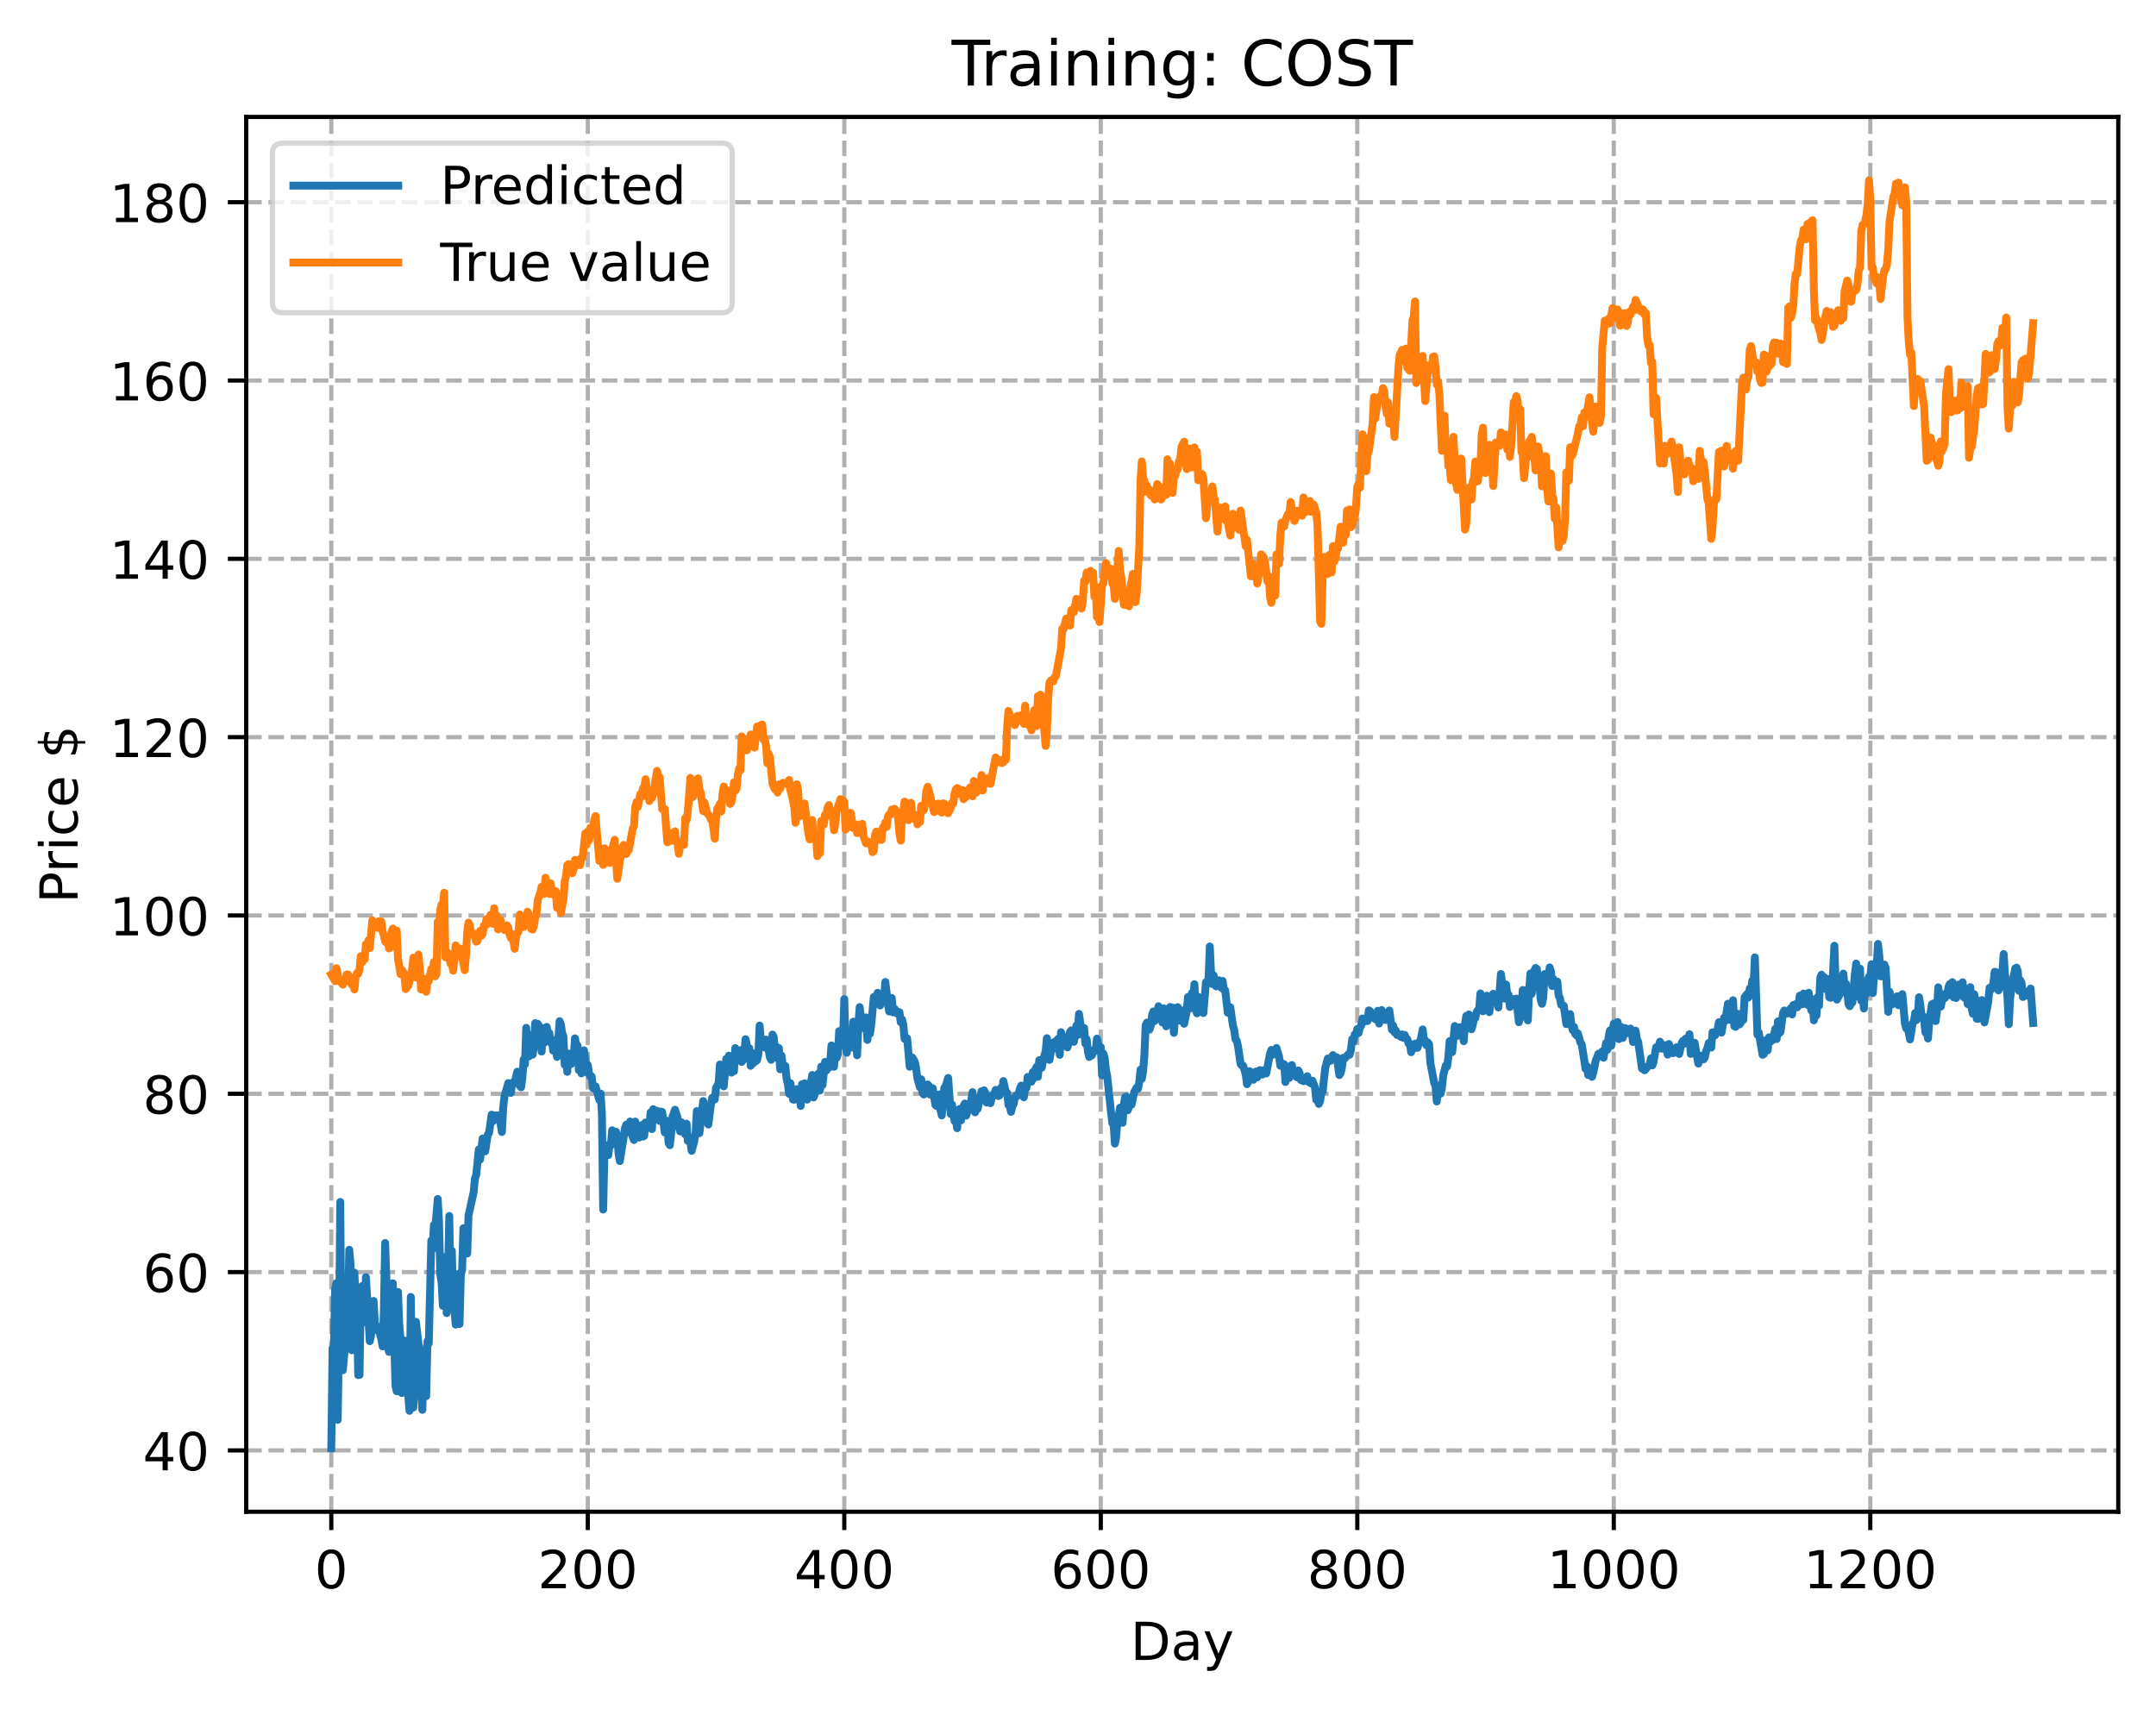 <?xml version="1.0" encoding="utf-8" standalone="no"?>
<!DOCTYPE svg PUBLIC "-//W3C//DTD SVG 1.1//EN"
  "http://www.w3.org/Graphics/SVG/1.1/DTD/svg11.dtd">
<!-- Created with matplotlib (https://matplotlib.org/) -->
<svg height="325.986pt" version="1.1" viewBox="0 0 411.286 325.986" width="411.286pt" xmlns="http://www.w3.org/2000/svg" xmlns:xlink="http://www.w3.org/1999/xlink">
 <defs>
  <style type="text/css">
*{stroke-linecap:butt;stroke-linejoin:round;}
  </style>
 </defs>
 <g id="figure_1">
  <g id="patch_1">
   <path d="M 0 325.986 
L 411.286 325.986 
L 411.286 0 
L 0 0 
z
" style="fill:#ffffff;"/>
  </g>
  <g id="axes_1">
   <g id="patch_2">
    <path d="M 46.966 288.43 
L 404.086 288.43 
L 404.086 22.318 
L 46.966 22.318 
z
" style="fill:#ffffff;"/>
   </g>
   <g id="matplotlib.axis_1">
    <g id="xtick_1">
     <g id="line2d_1">
      <path clip-path="url(#p90837e9a76)" d="M 63.198 288.43 
L 63.198 22.318 
" style="fill:none;stroke:#b0b0b0;stroke-dasharray:2.96,1.28;stroke-dashoffset:0;stroke-width:0.8;"/>
     </g>
     <g id="line2d_2">
      <defs>
       <path d="M 0 0 
L 0 3.5 
" id="m6086485531" style="stroke:#000000;stroke-width:0.8;"/>
      </defs>
      <g>
       <use style="stroke:#000000;stroke-width:0.8;" x="63.198" xlink:href="#m6086485531" y="288.43"/>
      </g>
     </g>
     <g id="text_1">
      <!-- 0 -->
      <defs>
       <path d="M 31.781 66.406 
Q 24.172 66.406 20.328 58.906 
Q 16.5 51.422 16.5 36.375 
Q 16.5 21.391 20.328 13.891 
Q 24.172 6.391 31.781 6.391 
Q 39.453 6.391 43.281 13.891 
Q 47.125 21.391 47.125 36.375 
Q 47.125 51.422 43.281 58.906 
Q 39.453 66.406 31.781 66.406 
z
M 31.781 74.219 
Q 44.047 74.219 50.516 64.516 
Q 56.984 54.828 56.984 36.375 
Q 56.984 17.969 50.516 8.266 
Q 44.047 -1.422 31.781 -1.422 
Q 19.531 -1.422 13.062 8.266 
Q 6.594 17.969 6.594 36.375 
Q 6.594 54.828 13.062 64.516 
Q 19.531 74.219 31.781 74.219 
z
" id="DejaVuSans-48"/>
      </defs>
      <g transform="translate(60.017 303.029)scale(0.1 -0.1)">
       <use xlink:href="#DejaVuSans-48"/>
      </g>
     </g>
    </g>
    <g id="xtick_2">
     <g id="line2d_3">
      <path clip-path="url(#p90837e9a76)" d="M 112.129 288.43 
L 112.129 22.318 
" style="fill:none;stroke:#b0b0b0;stroke-dasharray:2.96,1.28;stroke-dashoffset:0;stroke-width:0.8;"/>
     </g>
     <g id="line2d_4">
      <g>
       <use style="stroke:#000000;stroke-width:0.8;" x="112.129" xlink:href="#m6086485531" y="288.43"/>
      </g>
     </g>
     <g id="text_2">
      <!-- 200 -->
      <defs>
       <path d="M 19.188 8.297 
L 53.609 8.297 
L 53.609 0 
L 7.328 0 
L 7.328 8.297 
Q 12.938 14.109 22.625 23.891 
Q 32.328 33.688 34.812 36.531 
Q 39.547 41.844 41.422 45.531 
Q 43.312 49.219 43.312 52.781 
Q 43.312 58.594 39.234 62.25 
Q 35.156 65.922 28.609 65.922 
Q 23.969 65.922 18.812 64.312 
Q 13.672 62.703 7.812 59.422 
L 7.812 69.391 
Q 13.766 71.781 18.938 73 
Q 24.125 74.219 28.422 74.219 
Q 39.75 74.219 46.484 68.547 
Q 53.219 62.891 53.219 53.422 
Q 53.219 48.922 51.531 44.891 
Q 49.859 40.875 45.406 35.406 
Q 44.188 33.984 37.641 27.219 
Q 31.109 20.453 19.188 8.297 
z
" id="DejaVuSans-50"/>
      </defs>
      <g transform="translate(102.585 303.029)scale(0.1 -0.1)">
       <use xlink:href="#DejaVuSans-50"/>
       <use x="63.623" xlink:href="#DejaVuSans-48"/>
       <use x="127.246" xlink:href="#DejaVuSans-48"/>
      </g>
     </g>
    </g>
    <g id="xtick_3">
     <g id="line2d_5">
      <path clip-path="url(#p90837e9a76)" d="M 161.06 288.43 
L 161.06 22.318 
" style="fill:none;stroke:#b0b0b0;stroke-dasharray:2.96,1.28;stroke-dashoffset:0;stroke-width:0.8;"/>
     </g>
     <g id="line2d_6">
      <g>
       <use style="stroke:#000000;stroke-width:0.8;" x="161.06" xlink:href="#m6086485531" y="288.43"/>
      </g>
     </g>
     <g id="text_3">
      <!-- 400 -->
      <defs>
       <path d="M 37.797 64.312 
L 12.891 25.391 
L 37.797 25.391 
z
M 35.203 72.906 
L 47.609 72.906 
L 47.609 25.391 
L 58.016 25.391 
L 58.016 17.188 
L 47.609 17.188 
L 47.609 0 
L 37.797 0 
L 37.797 17.188 
L 4.891 17.188 
L 4.891 26.703 
z
" id="DejaVuSans-52"/>
      </defs>
      <g transform="translate(151.516 303.029)scale(0.1 -0.1)">
       <use xlink:href="#DejaVuSans-52"/>
       <use x="63.623" xlink:href="#DejaVuSans-48"/>
       <use x="127.246" xlink:href="#DejaVuSans-48"/>
      </g>
     </g>
    </g>
    <g id="xtick_4">
     <g id="line2d_7">
      <path clip-path="url(#p90837e9a76)" d="M 209.99 288.43 
L 209.99 22.318 
" style="fill:none;stroke:#b0b0b0;stroke-dasharray:2.96,1.28;stroke-dashoffset:0;stroke-width:0.8;"/>
     </g>
     <g id="line2d_8">
      <g>
       <use style="stroke:#000000;stroke-width:0.8;" x="209.99" xlink:href="#m6086485531" y="288.43"/>
      </g>
     </g>
     <g id="text_4">
      <!-- 600 -->
      <defs>
       <path d="M 33.016 40.375 
Q 26.375 40.375 22.484 35.828 
Q 18.609 31.297 18.609 23.391 
Q 18.609 15.531 22.484 10.953 
Q 26.375 6.391 33.016 6.391 
Q 39.656 6.391 43.531 10.953 
Q 47.406 15.531 47.406 23.391 
Q 47.406 31.297 43.531 35.828 
Q 39.656 40.375 33.016 40.375 
z
M 52.594 71.297 
L 52.594 62.312 
Q 48.875 64.062 45.094 64.984 
Q 41.312 65.922 37.594 65.922 
Q 27.828 65.922 22.672 59.328 
Q 17.531 52.734 16.797 39.406 
Q 19.672 43.656 24.016 45.922 
Q 28.375 48.188 33.594 48.188 
Q 44.578 48.188 50.953 41.516 
Q 57.328 34.859 57.328 23.391 
Q 57.328 12.156 50.688 5.359 
Q 44.047 -1.422 33.016 -1.422 
Q 20.359 -1.422 13.672 8.266 
Q 6.984 17.969 6.984 36.375 
Q 6.984 53.656 15.188 63.938 
Q 23.391 74.219 37.203 74.219 
Q 40.922 74.219 44.703 73.484 
Q 48.484 72.75 52.594 71.297 
z
" id="DejaVuSans-54"/>
      </defs>
      <g transform="translate(200.446 303.029)scale(0.1 -0.1)">
       <use xlink:href="#DejaVuSans-54"/>
       <use x="63.623" xlink:href="#DejaVuSans-48"/>
       <use x="127.246" xlink:href="#DejaVuSans-48"/>
      </g>
     </g>
    </g>
    <g id="xtick_5">
     <g id="line2d_9">
      <path clip-path="url(#p90837e9a76)" d="M 258.921 288.43 
L 258.921 22.318 
" style="fill:none;stroke:#b0b0b0;stroke-dasharray:2.96,1.28;stroke-dashoffset:0;stroke-width:0.8;"/>
     </g>
     <g id="line2d_10">
      <g>
       <use style="stroke:#000000;stroke-width:0.8;" x="258.921" xlink:href="#m6086485531" y="288.43"/>
      </g>
     </g>
     <g id="text_5">
      <!-- 800 -->
      <defs>
       <path d="M 31.781 34.625 
Q 24.75 34.625 20.719 30.859 
Q 16.703 27.094 16.703 20.516 
Q 16.703 13.922 20.719 10.156 
Q 24.75 6.391 31.781 6.391 
Q 38.812 6.391 42.859 10.172 
Q 46.922 13.969 46.922 20.516 
Q 46.922 27.094 42.891 30.859 
Q 38.875 34.625 31.781 34.625 
z
M 21.922 38.812 
Q 15.578 40.375 12.031 44.719 
Q 8.5 49.078 8.5 55.328 
Q 8.5 64.062 14.719 69.141 
Q 20.953 74.219 31.781 74.219 
Q 42.672 74.219 48.875 69.141 
Q 55.078 64.062 55.078 55.328 
Q 55.078 49.078 51.531 44.719 
Q 48 40.375 41.703 38.812 
Q 48.828 37.156 52.797 32.312 
Q 56.781 27.484 56.781 20.516 
Q 56.781 9.906 50.312 4.234 
Q 43.844 -1.422 31.781 -1.422 
Q 19.734 -1.422 13.25 4.234 
Q 6.781 9.906 6.781 20.516 
Q 6.781 27.484 10.781 32.312 
Q 14.797 37.156 21.922 38.812 
z
M 18.312 54.391 
Q 18.312 48.734 21.844 45.562 
Q 25.391 42.391 31.781 42.391 
Q 38.141 42.391 41.719 45.562 
Q 45.312 48.734 45.312 54.391 
Q 45.312 60.062 41.719 63.234 
Q 38.141 66.406 31.781 66.406 
Q 25.391 66.406 21.844 63.234 
Q 18.312 60.062 18.312 54.391 
z
" id="DejaVuSans-56"/>
      </defs>
      <g transform="translate(249.377 303.029)scale(0.1 -0.1)">
       <use xlink:href="#DejaVuSans-56"/>
       <use x="63.623" xlink:href="#DejaVuSans-48"/>
       <use x="127.246" xlink:href="#DejaVuSans-48"/>
      </g>
     </g>
    </g>
    <g id="xtick_6">
     <g id="line2d_11">
      <path clip-path="url(#p90837e9a76)" d="M 307.851 288.43 
L 307.851 22.318 
" style="fill:none;stroke:#b0b0b0;stroke-dasharray:2.96,1.28;stroke-dashoffset:0;stroke-width:0.8;"/>
     </g>
     <g id="line2d_12">
      <g>
       <use style="stroke:#000000;stroke-width:0.8;" x="307.851" xlink:href="#m6086485531" y="288.43"/>
      </g>
     </g>
     <g id="text_6">
      <!-- 1000 -->
      <defs>
       <path d="M 12.406 8.297 
L 28.516 8.297 
L 28.516 63.922 
L 10.984 60.406 
L 10.984 69.391 
L 28.422 72.906 
L 38.281 72.906 
L 38.281 8.297 
L 54.391 8.297 
L 54.391 0 
L 12.406 0 
z
" id="DejaVuSans-49"/>
      </defs>
      <g transform="translate(295.126 303.029)scale(0.1 -0.1)">
       <use xlink:href="#DejaVuSans-49"/>
       <use x="63.623" xlink:href="#DejaVuSans-48"/>
       <use x="127.246" xlink:href="#DejaVuSans-48"/>
       <use x="190.869" xlink:href="#DejaVuSans-48"/>
      </g>
     </g>
    </g>
    <g id="xtick_7">
     <g id="line2d_13">
      <path clip-path="url(#p90837e9a76)" d="M 356.782 288.43 
L 356.782 22.318 
" style="fill:none;stroke:#b0b0b0;stroke-dasharray:2.96,1.28;stroke-dashoffset:0;stroke-width:0.8;"/>
     </g>
     <g id="line2d_14">
      <g>
       <use style="stroke:#000000;stroke-width:0.8;" x="356.782" xlink:href="#m6086485531" y="288.43"/>
      </g>
     </g>
     <g id="text_7">
      <!-- 1200 -->
      <g transform="translate(344.057 303.029)scale(0.1 -0.1)">
       <use xlink:href="#DejaVuSans-49"/>
       <use x="63.623" xlink:href="#DejaVuSans-50"/>
       <use x="127.246" xlink:href="#DejaVuSans-48"/>
       <use x="190.869" xlink:href="#DejaVuSans-48"/>
      </g>
     </g>
    </g>
    <g id="text_8">
     <!-- Day -->
     <defs>
      <path d="M 19.672 64.797 
L 19.672 8.109 
L 31.594 8.109 
Q 46.688 8.109 53.688 14.938 
Q 60.688 21.781 60.688 36.531 
Q 60.688 51.172 53.688 57.984 
Q 46.688 64.797 31.594 64.797 
z
M 9.812 72.906 
L 30.078 72.906 
Q 51.266 72.906 61.172 64.094 
Q 71.094 55.281 71.094 36.531 
Q 71.094 17.672 61.125 8.828 
Q 51.172 0 30.078 0 
L 9.812 0 
z
" id="DejaVuSans-68"/>
      <path d="M 34.281 27.484 
Q 23.391 27.484 19.188 25 
Q 14.984 22.516 14.984 16.5 
Q 14.984 11.719 18.141 8.906 
Q 21.297 6.109 26.703 6.109 
Q 34.188 6.109 38.703 11.406 
Q 43.219 16.703 43.219 25.484 
L 43.219 27.484 
z
M 52.203 31.203 
L 52.203 0 
L 43.219 0 
L 43.219 8.297 
Q 40.141 3.328 35.547 0.953 
Q 30.953 -1.422 24.312 -1.422 
Q 15.922 -1.422 10.953 3.297 
Q 6 8.016 6 15.922 
Q 6 25.141 12.172 29.828 
Q 18.359 34.516 30.609 34.516 
L 43.219 34.516 
L 43.219 35.406 
Q 43.219 41.609 39.141 45 
Q 35.062 48.391 27.688 48.391 
Q 23 48.391 18.547 47.266 
Q 14.109 46.141 10.016 43.891 
L 10.016 52.203 
Q 14.938 54.109 19.578 55.047 
Q 24.219 56 28.609 56 
Q 40.484 56 46.344 49.844 
Q 52.203 43.703 52.203 31.203 
z
" id="DejaVuSans-97"/>
      <path d="M 32.172 -5.078 
Q 28.375 -14.844 24.75 -17.812 
Q 21.141 -20.797 15.094 -20.797 
L 7.906 -20.797 
L 7.906 -13.281 
L 13.188 -13.281 
Q 16.891 -13.281 18.938 -11.516 
Q 21 -9.766 23.484 -3.219 
L 25.094 0.875 
L 2.984 54.688 
L 12.5 54.688 
L 29.594 11.922 
L 46.688 54.688 
L 56.203 54.688 
z
" id="DejaVuSans-121"/>
     </defs>
     <g transform="translate(215.652 316.707)scale(0.1 -0.1)">
      <use xlink:href="#DejaVuSans-68"/>
      <use x="77.002" xlink:href="#DejaVuSans-97"/>
      <use x="138.281" xlink:href="#DejaVuSans-121"/>
     </g>
    </g>
   </g>
   <g id="matplotlib.axis_2">
    <g id="ytick_1">
     <g id="line2d_15">
      <path clip-path="url(#p90837e9a76)" d="M 46.966 276.726 
L 404.086 276.726 
" style="fill:none;stroke:#b0b0b0;stroke-dasharray:2.96,1.28;stroke-dashoffset:0;stroke-width:0.8;"/>
     </g>
     <g id="line2d_16">
      <defs>
       <path d="M 0 0 
L -3.5 0 
" id="m145610bc0a" style="stroke:#000000;stroke-width:0.8;"/>
      </defs>
      <g>
       <use style="stroke:#000000;stroke-width:0.8;" x="46.966" xlink:href="#m145610bc0a" y="276.726"/>
      </g>
     </g>
     <g id="text_9">
      <!-- 40 -->
      <g transform="translate(27.241 280.525)scale(0.1 -0.1)">
       <use xlink:href="#DejaVuSans-52"/>
       <use x="63.623" xlink:href="#DejaVuSans-48"/>
      </g>
     </g>
    </g>
    <g id="ytick_2">
     <g id="line2d_17">
      <path clip-path="url(#p90837e9a76)" d="M 46.966 242.705 
L 404.086 242.705 
" style="fill:none;stroke:#b0b0b0;stroke-dasharray:2.96,1.28;stroke-dashoffset:0;stroke-width:0.8;"/>
     </g>
     <g id="line2d_18">
      <g>
       <use style="stroke:#000000;stroke-width:0.8;" x="46.966" xlink:href="#m145610bc0a" y="242.705"/>
      </g>
     </g>
     <g id="text_10">
      <!-- 60 -->
      <g transform="translate(27.241 246.505)scale(0.1 -0.1)">
       <use xlink:href="#DejaVuSans-54"/>
       <use x="63.623" xlink:href="#DejaVuSans-48"/>
      </g>
     </g>
    </g>
    <g id="ytick_3">
     <g id="line2d_19">
      <path clip-path="url(#p90837e9a76)" d="M 46.966 208.685 
L 404.086 208.685 
" style="fill:none;stroke:#b0b0b0;stroke-dasharray:2.96,1.28;stroke-dashoffset:0;stroke-width:0.8;"/>
     </g>
     <g id="line2d_20">
      <g>
       <use style="stroke:#000000;stroke-width:0.8;" x="46.966" xlink:href="#m145610bc0a" y="208.685"/>
      </g>
     </g>
     <g id="text_11">
      <!-- 80 -->
      <g transform="translate(27.241 212.484)scale(0.1 -0.1)">
       <use xlink:href="#DejaVuSans-56"/>
       <use x="63.623" xlink:href="#DejaVuSans-48"/>
      </g>
     </g>
    </g>
    <g id="ytick_4">
     <g id="line2d_21">
      <path clip-path="url(#p90837e9a76)" d="M 46.966 174.664 
L 404.086 174.664 
" style="fill:none;stroke:#b0b0b0;stroke-dasharray:2.96,1.28;stroke-dashoffset:0;stroke-width:0.8;"/>
     </g>
     <g id="line2d_22">
      <g>
       <use style="stroke:#000000;stroke-width:0.8;" x="46.966" xlink:href="#m145610bc0a" y="174.664"/>
      </g>
     </g>
     <g id="text_12">
      <!-- 100 -->
      <g transform="translate(20.878 178.463)scale(0.1 -0.1)">
       <use xlink:href="#DejaVuSans-49"/>
       <use x="63.623" xlink:href="#DejaVuSans-48"/>
       <use x="127.246" xlink:href="#DejaVuSans-48"/>
      </g>
     </g>
    </g>
    <g id="ytick_5">
     <g id="line2d_23">
      <path clip-path="url(#p90837e9a76)" d="M 46.966 140.644 
L 404.086 140.644 
" style="fill:none;stroke:#b0b0b0;stroke-dasharray:2.96,1.28;stroke-dashoffset:0;stroke-width:0.8;"/>
     </g>
     <g id="line2d_24">
      <g>
       <use style="stroke:#000000;stroke-width:0.8;" x="46.966" xlink:href="#m145610bc0a" y="140.644"/>
      </g>
     </g>
     <g id="text_13">
      <!-- 120 -->
      <g transform="translate(20.878 144.443)scale(0.1 -0.1)">
       <use xlink:href="#DejaVuSans-49"/>
       <use x="63.623" xlink:href="#DejaVuSans-50"/>
       <use x="127.246" xlink:href="#DejaVuSans-48"/>
      </g>
     </g>
    </g>
    <g id="ytick_6">
     <g id="line2d_25">
      <path clip-path="url(#p90837e9a76)" d="M 46.966 106.623 
L 404.086 106.623 
" style="fill:none;stroke:#b0b0b0;stroke-dasharray:2.96,1.28;stroke-dashoffset:0;stroke-width:0.8;"/>
     </g>
     <g id="line2d_26">
      <g>
       <use style="stroke:#000000;stroke-width:0.8;" x="46.966" xlink:href="#m145610bc0a" y="106.623"/>
      </g>
     </g>
     <g id="text_14">
      <!-- 140 -->
      <g transform="translate(20.878 110.422)scale(0.1 -0.1)">
       <use xlink:href="#DejaVuSans-49"/>
       <use x="63.623" xlink:href="#DejaVuSans-52"/>
       <use x="127.246" xlink:href="#DejaVuSans-48"/>
      </g>
     </g>
    </g>
    <g id="ytick_7">
     <g id="line2d_27">
      <path clip-path="url(#p90837e9a76)" d="M 46.966 72.602 
L 404.086 72.602 
" style="fill:none;stroke:#b0b0b0;stroke-dasharray:2.96,1.28;stroke-dashoffset:0;stroke-width:0.8;"/>
     </g>
     <g id="line2d_28">
      <g>
       <use style="stroke:#000000;stroke-width:0.8;" x="46.966" xlink:href="#m145610bc0a" y="72.602"/>
      </g>
     </g>
     <g id="text_15">
      <!-- 160 -->
      <g transform="translate(20.878 76.402)scale(0.1 -0.1)">
       <use xlink:href="#DejaVuSans-49"/>
       <use x="63.623" xlink:href="#DejaVuSans-54"/>
       <use x="127.246" xlink:href="#DejaVuSans-48"/>
      </g>
     </g>
    </g>
    <g id="ytick_8">
     <g id="line2d_29">
      <path clip-path="url(#p90837e9a76)" d="M 46.966 38.582 
L 404.086 38.582 
" style="fill:none;stroke:#b0b0b0;stroke-dasharray:2.96,1.28;stroke-dashoffset:0;stroke-width:0.8;"/>
     </g>
     <g id="line2d_30">
      <g>
       <use style="stroke:#000000;stroke-width:0.8;" x="46.966" xlink:href="#m145610bc0a" y="38.582"/>
      </g>
     </g>
     <g id="text_16">
      <!-- 180 -->
      <g transform="translate(20.878 42.381)scale(0.1 -0.1)">
       <use xlink:href="#DejaVuSans-49"/>
       <use x="63.623" xlink:href="#DejaVuSans-56"/>
       <use x="127.246" xlink:href="#DejaVuSans-48"/>
      </g>
     </g>
    </g>
    <g id="text_17">
     <!-- Price $ -->
     <defs>
      <path d="M 19.672 64.797 
L 19.672 37.406 
L 32.078 37.406 
Q 38.969 37.406 42.719 40.969 
Q 46.484 44.531 46.484 51.125 
Q 46.484 57.672 42.719 61.234 
Q 38.969 64.797 32.078 64.797 
z
M 9.812 72.906 
L 32.078 72.906 
Q 44.344 72.906 50.609 67.359 
Q 56.891 61.812 56.891 51.125 
Q 56.891 40.328 50.609 34.812 
Q 44.344 29.297 32.078 29.297 
L 19.672 29.297 
L 19.672 0 
L 9.812 0 
z
" id="DejaVuSans-80"/>
      <path d="M 41.109 46.297 
Q 39.594 47.172 37.812 47.578 
Q 36.031 48 33.891 48 
Q 26.266 48 22.188 43.047 
Q 18.109 38.094 18.109 28.812 
L 18.109 0 
L 9.078 0 
L 9.078 54.688 
L 18.109 54.688 
L 18.109 46.188 
Q 20.953 51.172 25.484 53.578 
Q 30.031 56 36.531 56 
Q 37.453 56 38.578 55.875 
Q 39.703 55.766 41.062 55.516 
z
" id="DejaVuSans-114"/>
      <path d="M 9.422 54.688 
L 18.406 54.688 
L 18.406 0 
L 9.422 0 
z
M 9.422 75.984 
L 18.406 75.984 
L 18.406 64.594 
L 9.422 64.594 
z
" id="DejaVuSans-105"/>
      <path d="M 48.781 52.594 
L 48.781 44.188 
Q 44.969 46.297 41.141 47.344 
Q 37.312 48.391 33.406 48.391 
Q 24.656 48.391 19.812 42.844 
Q 14.984 37.312 14.984 27.297 
Q 14.984 17.281 19.812 11.734 
Q 24.656 6.203 33.406 6.203 
Q 37.312 6.203 41.141 7.25 
Q 44.969 8.297 48.781 10.406 
L 48.781 2.094 
Q 45.016 0.344 40.984 -0.531 
Q 36.969 -1.422 32.422 -1.422 
Q 20.062 -1.422 12.781 6.344 
Q 5.516 14.109 5.516 27.297 
Q 5.516 40.672 12.859 48.328 
Q 20.219 56 33.016 56 
Q 37.156 56 41.109 55.141 
Q 45.062 54.297 48.781 52.594 
z
" id="DejaVuSans-99"/>
      <path d="M 56.203 29.594 
L 56.203 25.203 
L 14.891 25.203 
Q 15.484 15.922 20.484 11.062 
Q 25.484 6.203 34.422 6.203 
Q 39.594 6.203 44.453 7.469 
Q 49.312 8.734 54.109 11.281 
L 54.109 2.781 
Q 49.266 0.734 44.188 -0.344 
Q 39.109 -1.422 33.891 -1.422 
Q 20.797 -1.422 13.156 6.188 
Q 5.516 13.812 5.516 26.812 
Q 5.516 40.234 12.766 48.109 
Q 20.016 56 32.328 56 
Q 43.359 56 49.781 48.891 
Q 56.203 41.797 56.203 29.594 
z
M 47.219 32.234 
Q 47.125 39.594 43.094 43.984 
Q 39.062 48.391 32.422 48.391 
Q 24.906 48.391 20.391 44.141 
Q 15.875 39.891 15.188 32.172 
z
" id="DejaVuSans-101"/>
      <path id="DejaVuSans-32"/>
      <path d="M 33.797 -14.703 
L 28.906 -14.703 
L 28.859 0 
Q 23.734 0.094 18.609 1.188 
Q 13.484 2.297 8.297 4.5 
L 8.297 13.281 
Q 13.281 10.156 18.375 8.562 
Q 23.484 6.984 28.906 6.938 
L 28.906 29.203 
Q 18.109 30.953 13.203 35.156 
Q 8.297 39.359 8.297 46.688 
Q 8.297 54.641 13.625 59.219 
Q 18.953 63.812 28.906 64.5 
L 28.906 75.984 
L 33.797 75.984 
L 33.797 64.656 
Q 38.328 64.453 42.578 63.688 
Q 46.828 62.938 50.875 61.625 
L 50.875 53.078 
Q 46.828 55.125 42.547 56.25 
Q 38.281 57.375 33.797 57.562 
L 33.797 36.719 
Q 44.875 35.016 50.094 30.609 
Q 55.328 26.219 55.328 18.609 
Q 55.328 10.359 49.781 5.594 
Q 44.234 0.828 33.797 0.094 
z
M 28.906 37.594 
L 28.906 57.625 
Q 23.25 56.984 20.266 54.391 
Q 17.281 51.812 17.281 47.516 
Q 17.281 43.312 20.031 40.969 
Q 22.797 38.625 28.906 37.594 
z
M 33.797 28.219 
L 33.797 7.078 
Q 39.984 7.906 43.141 10.594 
Q 46.297 13.281 46.297 17.672 
Q 46.297 21.969 43.281 24.5 
Q 40.281 27.047 33.797 28.219 
z
" id="DejaVuSans-36"/>
     </defs>
     <g transform="translate(14.798 172.342)rotate(-90)scale(0.1 -0.1)">
      <use xlink:href="#DejaVuSans-80"/>
      <use x="58.553" xlink:href="#DejaVuSans-114"/>
      <use x="99.666" xlink:href="#DejaVuSans-105"/>
      <use x="127.449" xlink:href="#DejaVuSans-99"/>
      <use x="182.43" xlink:href="#DejaVuSans-101"/>
      <use x="243.953" xlink:href="#DejaVuSans-32"/>
      <use x="275.74" xlink:href="#DejaVuSans-36"/>
     </g>
    </g>
   </g>
   <g id="line2d_31">
    <path clip-path="url(#p90837e9a76)" d="M 63.198 276.334 
L 63.443 257.25 
L 63.688 257.406 
L 63.932 245.901 
L 64.177 244.816 
L 64.422 270.896 
L 64.666 255.91 
L 64.911 229.325 
L 65.156 260.13 
L 65.4 261.439 
L 65.89 255.976 
L 66.134 245.169 
L 66.379 251.165 
L 66.623 238.449 
L 66.868 241.08 
L 67.113 257.62 
L 67.602 242.809 
L 67.847 248.169 
L 68.091 250.672 
L 68.336 262.366 
L 68.581 262.33 
L 68.825 247.589 
L 69.07 245.371 
L 69.315 246.032 
L 69.559 252.265 
L 69.804 243.678 
L 70.538 255.892 
L 70.783 254.799 
L 71.027 249.957 
L 71.272 248.211 
L 71.517 252.474 
L 71.761 253.768 
L 72.006 253.081 
L 72.495 254.559 
L 72.74 255.459 
L 72.984 256.884 
L 73.229 250.149 
L 73.474 237.156 
L 73.718 244.383 
L 73.963 256.808 
L 74.208 257.934 
L 74.452 256.949 
L 74.697 247.65 
L 74.942 244.844 
L 75.431 264.366 
L 75.676 265.449 
L 75.92 246.51 
L 76.165 252.784 
L 76.41 255.401 
L 76.654 265.787 
L 76.899 258.811 
L 77.144 255.776 
L 77.633 257.398 
L 77.878 266.299 
L 78.122 269.174 
L 78.367 247.45 
L 78.611 265.656 
L 78.856 268.543 
L 79.101 262.572 
L 79.345 252.189 
L 79.835 256.409 
L 80.079 257.244 
L 80.324 265.124 
L 80.569 268.991 
L 80.813 260.624 
L 81.058 265.714 
L 81.303 266.379 
L 81.547 255.897 
L 81.792 256.301 
L 82.281 236.701 
L 82.526 238.307 
L 82.771 233.715 
L 83.015 234.508 
L 83.505 228.753 
L 83.749 233.208 
L 83.994 243.227 
L 84.239 244.625 
L 84.483 249.148 
L 84.728 247.586 
L 84.972 239.805 
L 85.217 250.533 
L 85.462 243.738 
L 85.706 231.99 
L 85.951 246.094 
L 86.196 238.637 
L 86.44 249.366 
L 86.685 249.744 
L 86.93 252.726 
L 87.419 243.103 
L 87.664 252.62 
L 87.908 243.238 
L 88.153 242.244 
L 88.398 234.34 
L 88.887 238.876 
L 89.132 239.168 
L 89.376 231.907 
L 90.355 227.468 
L 90.599 224.85 
L 90.844 224.167 
L 91.333 219.33 
L 91.578 221.243 
L 92.067 217.223 
L 92.312 218.859 
L 92.557 219.669 
L 93.046 216.463 
L 93.291 216.169 
L 93.78 212.669 
L 94.025 213.94 
L 94.269 213.187 
L 94.514 212.804 
L 94.759 213.536 
L 95.003 212.811 
L 95.248 212.781 
L 95.737 215.986 
L 95.982 211.492 
L 96.227 209.248 
L 96.96 206.65 
L 97.205 207.376 
L 97.45 208.521 
L 97.694 206.595 
L 97.939 206.806 
L 98.184 206.538 
L 98.673 204.474 
L 99.162 207.189 
L 99.407 207.454 
L 99.652 205.65 
L 99.896 202.133 
L 100.141 203.078 
L 100.386 196.097 
L 100.63 200.266 
L 100.875 201.562 
L 101.12 197.787 
L 101.364 197.505 
L 101.609 201.228 
L 101.854 199.633 
L 102.098 195.203 
L 102.343 195.553 
L 102.587 195.344 
L 102.832 195.786 
L 103.077 197.7 
L 103.321 200.638 
L 103.566 196.171 
L 103.811 198.954 
L 104.055 198.615 
L 104.3 195.931 
L 104.545 198.265 
L 104.789 197.094 
L 105.034 198.915 
L 105.279 198.355 
L 105.523 200.455 
L 105.768 198.725 
L 106.257 201.666 
L 106.747 194.831 
L 106.991 195.454 
L 107.236 197.119 
L 107.481 197.729 
L 107.725 203.163 
L 107.97 201.135 
L 108.215 204.504 
L 108.459 201.029 
L 108.704 201.38 
L 108.948 203.006 
L 109.193 201.088 
L 109.438 201.813 
L 109.682 198.113 
L 109.927 199.492 
L 110.172 199.466 
L 110.416 204.177 
L 110.661 202.797 
L 110.906 204.793 
L 111.15 200.746 
L 111.395 200.39 
L 111.64 202.012 
L 111.884 204.577 
L 112.129 203.199 
L 112.374 204.883 
L 112.618 205.405 
L 112.863 205.368 
L 113.108 207.6 
L 113.352 207.691 
L 113.597 207.257 
L 114.331 209.88 
L 114.575 208.66 
L 114.82 212.489 
L 115.065 230.781 
L 115.309 219.704 
L 115.554 220.174 
L 115.799 219.893 
L 116.043 220.39 
L 116.288 218.256 
L 116.533 218.531 
L 116.777 215.646 
L 117.022 216.67 
L 117.511 215.924 
L 117.756 216.834 
L 118.001 220.117 
L 118.245 221.526 
L 118.979 216.918 
L 119.224 215.251 
L 119.469 214.586 
L 119.713 214.859 
L 119.958 214.72 
L 120.203 213.975 
L 120.447 216.296 
L 120.936 217.503 
L 121.181 213.985 
L 121.67 216.727 
L 121.915 217.045 
L 122.16 215.059 
L 122.404 214.659 
L 122.649 216.857 
L 122.894 216.716 
L 123.138 214.166 
L 123.383 215.289 
L 123.628 214.734 
L 123.872 215.195 
L 124.117 212.241 
L 124.362 215.426 
L 124.606 211.626 
L 124.851 212.011 
L 125.096 213.159 
L 125.34 211.931 
L 125.83 213.87 
L 126.074 212.078 
L 126.319 212.164 
L 126.808 216.064 
L 127.053 213.781 
L 127.297 214.14 
L 127.542 218.077 
L 127.787 218.497 
L 128.031 216.33 
L 128.276 213.144 
L 128.765 211.722 
L 129.255 213.225 
L 129.499 215.004 
L 129.744 215.871 
L 129.989 214.127 
L 130.233 215.469 
L 130.723 216.438 
L 130.967 214.389 
L 131.212 217.675 
L 131.457 216.931 
L 131.701 217.896 
L 131.946 219.575 
L 132.435 217.756 
L 132.68 216.377 
L 132.924 211.994 
L 133.169 216.113 
L 133.414 216.206 
L 134.148 210.068 
L 134.392 211.223 
L 134.882 212.263 
L 135.126 214.558 
L 135.616 210.738 
L 135.86 209.452 
L 136.35 209.778 
L 136.594 207.541 
L 137.084 206.667 
L 137.328 203.1 
L 137.573 204.32 
L 137.818 204.869 
L 138.062 207.273 
L 138.551 202.016 
L 138.796 203.627 
L 139.041 201.418 
L 139.285 202.45 
L 139.53 204.654 
L 139.775 203.475 
L 140.019 204.375 
L 140.264 199.97 
L 140.753 202.248 
L 140.998 201.905 
L 141.243 200.369 
L 141.487 202.61 
L 141.732 202.252 
L 141.977 201.297 
L 142.221 198.27 
L 142.711 200.505 
L 142.955 199.997 
L 143.2 203.354 
L 143.445 200.857 
L 143.689 202.877 
L 143.934 202.512 
L 144.178 202.473 
L 144.423 202.259 
L 144.668 201.147 
L 144.912 195.666 
L 145.157 198.687 
L 145.402 198.281 
L 145.646 198.529 
L 145.891 199.866 
L 146.136 198.35 
L 146.38 199.025 
L 146.87 201.743 
L 147.114 202.207 
L 147.359 197.389 
L 147.604 197.851 
L 147.848 201.286 
L 148.093 199.687 
L 148.338 201.927 
L 148.582 199.962 
L 148.827 204.017 
L 149.072 201.392 
L 149.316 203.166 
L 149.561 203.646 
L 149.806 203.377 
L 150.05 205.766 
L 150.295 206.869 
L 150.539 208.699 
L 150.784 206.67 
L 151.273 209.788 
L 151.518 209.821 
L 152.007 207.815 
L 152.252 208.804 
L 152.497 208.614 
L 152.741 211.002 
L 152.986 206.871 
L 153.231 207.364 
L 153.475 206.682 
L 153.965 209.804 
L 154.209 206.737 
L 154.454 208.046 
L 154.943 205.098 
L 155.188 209.391 
L 155.433 208.81 
L 155.677 207.725 
L 155.922 205.051 
L 156.166 204.807 
L 156.411 208.063 
L 156.656 203.506 
L 156.9 207.022 
L 157.39 202.608 
L 157.634 204.24 
L 157.879 203.763 
L 158.124 203.719 
L 158.368 202.53 
L 158.613 199.466 
L 159.102 203.532 
L 159.347 200.16 
L 159.592 201.852 
L 159.836 201.121 
L 160.081 196.739 
L 160.57 198.864 
L 160.815 198.732 
L 161.06 190.622 
L 161.304 199.489 
L 161.549 200.859 
L 161.794 198.062 
L 162.038 198.424 
L 162.283 197.327 
L 162.527 199.865 
L 162.772 194.928 
L 163.017 197.459 
L 163.261 198.355 
L 163.506 201.343 
L 163.751 195.383 
L 163.995 192.145 
L 164.485 196.145 
L 164.729 194.51 
L 164.974 195.845 
L 165.219 194.117 
L 165.463 198.411 
L 165.708 196.496 
L 165.953 197.227 
L 166.197 195.621 
L 166.687 190.214 
L 166.931 191.096 
L 167.176 190.822 
L 167.421 189.419 
L 167.665 191.15 
L 167.91 191.839 
L 168.154 190.436 
L 168.399 190.241 
L 168.644 190.826 
L 168.888 187.357 
L 169.378 191.443 
L 169.622 192.988 
L 169.867 190.405 
L 170.112 190.396 
L 170.356 193.153 
L 170.601 192.414 
L 170.846 192.752 
L 171.09 193.355 
L 171.58 193.114 
L 171.824 195.022 
L 172.069 194.493 
L 172.314 195.462 
L 172.558 198.213 
L 172.803 198.044 
L 173.048 198.087 
L 173.537 203.53 
L 173.782 201.98 
L 174.026 201.755 
L 174.515 202.59 
L 174.76 203.81 
L 175.005 205.716 
L 175.494 207.464 
L 175.739 205.922 
L 175.983 208.547 
L 176.228 208.827 
L 176.473 208.23 
L 176.717 208.021 
L 176.962 206.9 
L 177.207 207.204 
L 177.451 208.853 
L 177.696 208.022 
L 177.941 207.637 
L 178.43 210.816 
L 178.675 211.042 
L 178.919 210.307 
L 179.164 208.809 
L 179.409 211.733 
L 179.653 212.821 
L 180.142 207.563 
L 180.387 207.292 
L 180.876 205.67 
L 181.366 212.548 
L 181.61 210.753 
L 182.1 213.896 
L 182.344 213.437 
L 182.589 215.256 
L 182.834 211.943 
L 183.078 211.579 
L 183.323 213.765 
L 183.568 211.513 
L 184.057 210.543 
L 184.302 212.86 
L 184.791 211.313 
L 185.036 211.548 
L 185.525 208.376 
L 185.77 211.513 
L 186.014 212.233 
L 186.259 211.503 
L 186.503 211.561 
L 187.237 208.213 
L 187.482 208.646 
L 187.727 208.029 
L 187.971 208.534 
L 188.216 210.374 
L 188.461 209.472 
L 188.705 210.349 
L 188.95 210.48 
L 189.195 209.323 
L 189.439 208.81 
L 189.684 208.94 
L 189.929 207.95 
L 190.173 208.345 
L 190.418 209.115 
L 190.663 209.014 
L 190.907 207.605 
L 191.152 208.238 
L 191.397 206.264 
L 191.886 208.378 
L 192.13 208.528 
L 192.375 210.818 
L 192.62 211.025 
L 192.864 212.138 
L 193.109 211.078 
L 193.354 210.669 
L 193.598 209.397 
L 193.843 209.013 
L 194.088 209.097 
L 194.332 208.603 
L 194.577 207.626 
L 194.822 207.12 
L 195.066 207.997 
L 195.311 209.357 
L 195.556 207.718 
L 195.8 207.609 
L 196.045 205.469 
L 196.29 205.501 
L 196.534 205.677 
L 196.779 206.369 
L 197.024 204.55 
L 197.268 205.7 
L 197.513 204.026 
L 197.758 203.53 
L 198.002 205.45 
L 198.247 202.272 
L 198.491 202.791 
L 198.736 203.713 
L 198.981 202.275 
L 199.47 200.575 
L 199.715 198.08 
L 199.959 201.873 
L 200.204 202.217 
L 200.449 200.782 
L 200.693 200.307 
L 200.938 198.909 
L 201.183 198.803 
L 201.427 199.285 
L 201.672 198.384 
L 201.917 198.147 
L 202.161 201.265 
L 202.406 196.933 
L 202.895 198.234 
L 203.385 198.966 
L 203.629 199.837 
L 203.874 199.01 
L 204.118 196.886 
L 204.363 196.584 
L 204.852 198.769 
L 205.342 195.637 
L 205.586 197.472 
L 205.831 193.445 
L 206.32 196.861 
L 206.565 197.432 
L 206.81 196.135 
L 207.054 199.127 
L 207.299 198.286 
L 207.544 200.725 
L 207.788 201.674 
L 208.033 201.123 
L 208.278 201.376 
L 208.767 200.235 
L 209.012 200.494 
L 209.256 198.158 
L 209.746 200.304 
L 209.99 199.79 
L 210.235 205.17 
L 210.479 201.011 
L 210.724 201.817 
L 210.969 204.095 
L 211.213 205.301 
L 211.947 212.273 
L 212.192 214.309 
L 212.437 214.616 
L 212.681 218.195 
L 212.926 216.9 
L 213.171 213.595 
L 213.415 212.91 
L 213.66 211.331 
L 214.149 214.232 
L 214.394 210.645 
L 214.639 209.305 
L 214.883 209.221 
L 215.128 211.842 
L 215.373 211.25 
L 215.617 210.066 
L 215.862 210.769 
L 216.351 208.402 
L 216.84 207.502 
L 217.085 207.721 
L 217.33 206.478 
L 217.574 204.068 
L 217.819 205.832 
L 218.064 204.454 
L 218.308 201.32 
L 218.553 195.599 
L 218.798 195.097 
L 219.287 196.439 
L 219.532 195.702 
L 219.776 193.604 
L 220.021 192.981 
L 220.266 194.811 
L 220.51 193.421 
L 220.755 193.151 
L 221 191.983 
L 221.489 193.645 
L 221.734 195.079 
L 221.978 192.39 
L 222.223 194.666 
L 222.467 195.818 
L 223.201 192.119 
L 223.446 192.751 
L 223.691 192.253 
L 223.935 197.063 
L 224.18 193.723 
L 224.425 193.221 
L 224.669 192.148 
L 225.159 194.742 
L 225.648 192.767 
L 225.893 195.329 
L 226.382 192.977 
L 226.627 190.208 
L 226.871 190.848 
L 227.116 192.382 
L 227.361 189.474 
L 227.605 191.184 
L 227.85 187.78 
L 228.094 192.553 
L 228.339 193.339 
L 228.584 190.2 
L 229.073 190.646 
L 229.562 193.285 
L 230.052 187.411 
L 230.541 186.971 
L 230.786 180.575 
L 231.03 185.798 
L 231.275 187.75 
L 231.52 186.081 
L 231.764 187.843 
L 232.009 188.2 
L 232.254 187.923 
L 232.498 187.025 
L 232.988 188.461 
L 233.232 187.161 
L 233.477 188.845 
L 233.722 188.944 
L 234.211 193.226 
L 234.455 193.234 
L 234.7 192.169 
L 235.189 195.639 
L 235.434 196.486 
L 235.679 198.309 
L 235.923 198.542 
L 236.168 199.631 
L 236.657 202.978 
L 236.902 203.302 
L 237.147 203.332 
L 237.636 204.982 
L 237.881 206.86 
L 238.125 206.409 
L 238.37 204.371 
L 238.615 205.733 
L 238.859 205.694 
L 239.104 206.018 
L 239.349 204.612 
L 239.593 204.439 
L 239.838 205.557 
L 240.082 204.387 
L 240.327 204.17 
L 240.572 204.332 
L 240.816 205.016 
L 241.061 204.208 
L 241.306 204.821 
L 241.55 204.809 
L 242.284 201.014 
L 242.529 200.324 
L 242.774 201.244 
L 243.018 200.634 
L 243.263 201.132 
L 243.508 199.948 
L 243.997 201.582 
L 244.242 203.345 
L 244.486 203.025 
L 244.731 202.959 
L 244.976 203.069 
L 245.22 206.441 
L 245.465 204.951 
L 245.709 204.238 
L 245.954 205.667 
L 246.199 203.376 
L 246.443 203.2 
L 246.688 204.615 
L 246.933 204.423 
L 247.177 205.255 
L 247.422 205.548 
L 247.667 204.237 
L 247.911 204.684 
L 248.156 206.074 
L 248.401 205.712 
L 248.645 206.283 
L 248.89 205.919 
L 249.135 206.018 
L 249.379 205.324 
L 249.624 206.403 
L 250.113 206.717 
L 250.358 206.178 
L 250.847 207.456 
L 251.092 209.834 
L 251.337 209.743 
L 251.581 210.624 
L 251.826 210.088 
L 252.07 208.419 
L 252.315 208.28 
L 252.804 203.758 
L 253.294 201.962 
L 253.783 202.402 
L 254.272 201.299 
L 254.517 202.159 
L 255.006 201.72 
L 255.496 205.115 
L 255.74 204.769 
L 255.985 203.75 
L 256.23 201.824 
L 256.474 201.991 
L 257.208 201.156 
L 257.453 201.255 
L 257.697 200.35 
L 257.942 198.268 
L 258.187 198.772 
L 258.431 197.37 
L 258.676 197.332 
L 258.921 196.309 
L 259.165 197.088 
L 259.41 196.052 
L 259.655 195.705 
L 259.899 194.319 
L 260.144 194.37 
L 260.389 194.858 
L 260.633 194.714 
L 260.878 194.798 
L 261.123 192.774 
L 261.367 192.916 
L 261.612 194.153 
L 261.857 193.848 
L 262.101 193.997 
L 262.346 194.455 
L 262.835 192.854 
L 263.08 195.289 
L 263.325 194.664 
L 263.569 192.714 
L 263.814 193.501 
L 264.058 193.292 
L 264.303 194.606 
L 264.548 193.682 
L 264.792 194.499 
L 265.037 192.793 
L 265.526 196.459 
L 265.771 195.679 
L 266.016 196.981 
L 266.26 196.594 
L 266.505 197.461 
L 266.75 197.262 
L 267.239 197.834 
L 267.484 197.364 
L 267.728 198.024 
L 267.973 197.461 
L 268.218 198.137 
L 268.462 198.257 
L 268.707 199.092 
L 268.952 199.127 
L 269.196 200.758 
L 269.441 199.565 
L 269.685 199.57 
L 269.93 199.122 
L 270.175 199.938 
L 270.419 199.911 
L 270.664 198.844 
L 270.909 198.964 
L 271.398 196.403 
L 271.643 198.613 
L 271.887 198.482 
L 272.132 199.446 
L 272.377 198.891 
L 272.621 199.241 
L 272.866 202.814 
L 273.6 206.627 
L 273.845 207.189 
L 274.089 210.158 
L 274.334 207.487 
L 274.579 207.156 
L 274.823 208.653 
L 275.068 207.605 
L 275.313 205.18 
L 275.802 203.289 
L 276.046 203.497 
L 276.291 201.721 
L 276.536 198.639 
L 276.78 199.277 
L 277.025 200.739 
L 277.514 195.75 
L 278.004 197.649 
L 278.248 197.063 
L 278.493 196.002 
L 278.982 196.771 
L 279.227 198.654 
L 279.472 195.257 
L 279.716 193.824 
L 279.961 194.775 
L 280.206 193.55 
L 280.45 195.468 
L 280.695 196.378 
L 280.94 195.612 
L 281.184 194.356 
L 281.429 194.253 
L 281.673 193.134 
L 281.918 192.749 
L 282.163 192.657 
L 282.407 189.532 
L 282.897 192.942 
L 283.386 190.517 
L 283.631 189.966 
L 283.875 192.438 
L 284.12 193.112 
L 284.365 191.152 
L 284.609 190.552 
L 284.854 189.603 
L 285.099 190.745 
L 285.343 190.881 
L 285.588 190.307 
L 285.833 192.22 
L 286.322 185.823 
L 286.567 187.771 
L 286.811 187.607 
L 287.056 190.531 
L 287.301 187.846 
L 287.545 189.772 
L 287.79 189.813 
L 288.034 192.136 
L 288.524 190.832 
L 288.768 190.616 
L 289.013 191.529 
L 289.258 190.526 
L 289.747 195.039 
L 289.992 194.227 
L 290.236 192.621 
L 290.481 188.885 
L 290.726 188.937 
L 290.97 192.418 
L 291.215 192.534 
L 291.46 194.69 
L 291.704 188.881 
L 291.949 185.729 
L 292.194 189.62 
L 292.683 185.207 
L 292.928 184.687 
L 293.172 184.861 
L 293.417 187.237 
L 293.661 187.503 
L 293.906 190.74 
L 294.151 191.521 
L 294.395 190.406 
L 294.64 185.846 
L 294.885 187.47 
L 295.374 186.603 
L 295.619 184.583 
L 295.863 185.362 
L 296.108 188.122 
L 296.353 186.8 
L 296.842 187.678 
L 297.087 187.283 
L 297.331 189.975 
L 297.576 190.399 
L 297.821 191.708 
L 298.31 191.894 
L 298.799 195.394 
L 299.044 194.064 
L 299.289 193.893 
L 299.533 193.487 
L 299.778 195.65 
L 300.022 196.554 
L 300.267 195.937 
L 300.512 197.296 
L 300.756 197.539 
L 301.001 197.157 
L 301.49 198.925 
L 301.735 199.226 
L 302.469 203.923 
L 302.714 203.4 
L 302.958 205.102 
L 303.203 203.835 
L 303.692 205.453 
L 303.937 204.671 
L 304.426 202.246 
L 304.671 201.797 
L 304.916 201.051 
L 305.16 201.528 
L 305.405 201.177 
L 305.649 200.608 
L 305.894 201.811 
L 306.383 199.008 
L 306.628 200.307 
L 306.873 197.743 
L 307.117 196.603 
L 307.362 199.544 
L 307.607 196.677 
L 307.851 195.304 
L 308.096 196.469 
L 308.341 195.288 
L 308.585 194.995 
L 308.83 198.261 
L 309.319 195.941 
L 309.564 198.022 
L 310.053 196.166 
L 310.298 197.131 
L 310.543 196.521 
L 310.787 197.123 
L 311.032 196.242 
L 311.277 196.861 
L 311.521 198.814 
L 312.01 196.637 
L 312.255 198.285 
L 312.5 198.759 
L 313.234 203.888 
L 313.478 203.881 
L 313.723 204.208 
L 314.702 203.094 
L 314.946 201.925 
L 315.191 203.282 
L 315.436 202.592 
L 315.925 199.816 
L 316.17 199.891 
L 316.414 199.551 
L 316.659 198.745 
L 316.904 200.064 
L 317.148 200.077 
L 317.393 199.37 
L 317.882 200.061 
L 318.127 201.219 
L 318.371 199.187 
L 318.616 199.913 
L 318.861 200.121 
L 319.105 200.942 
L 319.35 200.85 
L 319.839 199.803 
L 320.084 200.167 
L 320.329 201.098 
L 320.818 198.967 
L 321.063 198.568 
L 321.307 199.131 
L 321.552 198.174 
L 321.797 198.526 
L 322.041 198.596 
L 322.286 197.322 
L 322.531 201.084 
L 323.265 198.942 
L 323.754 201.772 
L 323.998 202.932 
L 324.243 201.613 
L 324.488 201.423 
L 324.732 201.902 
L 324.977 202.12 
L 325.222 201.745 
L 325.466 200.53 
L 325.711 199.963 
L 325.956 198.996 
L 326.2 199.823 
L 326.445 199.872 
L 326.69 196.956 
L 327.179 197.531 
L 327.668 196.364 
L 327.913 195.029 
L 328.158 195.659 
L 328.402 197.02 
L 328.892 194.173 
L 329.136 194.757 
L 329.625 191.503 
L 329.87 194.565 
L 330.115 193.965 
L 330.359 193.88 
L 330.604 190.841 
L 330.849 195.805 
L 331.093 195.911 
L 331.338 193.638 
L 331.583 193.456 
L 331.827 195.47 
L 332.072 195.162 
L 332.317 194.396 
L 332.561 194.588 
L 332.806 190.264 
L 333.295 189.635 
L 333.54 190.321 
L 333.785 188.596 
L 334.029 189.109 
L 334.274 187.108 
L 334.519 188.04 
L 334.763 182.657 
L 335.252 197.417 
L 335.497 196.968 
L 336.231 201.251 
L 336.476 201.119 
L 336.72 198.51 
L 336.965 198.934 
L 337.21 200.404 
L 337.454 197.918 
L 337.699 198.767 
L 337.944 198.351 
L 338.188 198.444 
L 338.678 196.28 
L 338.922 198.233 
L 339.167 194.872 
L 339.412 197.156 
L 339.656 196.899 
L 340.146 193.25 
L 340.39 192.787 
L 340.635 193.302 
L 340.88 193.375 
L 341.124 193.202 
L 341.369 193.289 
L 341.613 192.365 
L 341.858 193.553 
L 342.103 191.749 
L 342.347 192.144 
L 342.592 191.566 
L 342.837 192.202 
L 343.081 191.855 
L 343.326 189.963 
L 343.571 190.435 
L 343.815 191.609 
L 344.06 189.55 
L 344.305 190.04 
L 344.794 191.708 
L 345.039 189.413 
L 345.528 192.795 
L 345.773 190.687 
L 346.017 194.684 
L 346.262 193.792 
L 346.507 193.74 
L 346.751 190.217 
L 346.996 191.884 
L 347.24 186.569 
L 347.485 185.967 
L 347.73 187.115 
L 347.974 186.425 
L 348.219 188.693 
L 348.464 187.382 
L 348.708 186.807 
L 348.953 190.27 
L 349.198 190.38 
L 349.442 190.201 
L 349.932 180.446 
L 350.176 187.832 
L 350.421 190.728 
L 350.91 189.786 
L 351.155 189.45 
L 351.644 185.752 
L 351.889 188.391 
L 352.134 187.682 
L 352.378 188.972 
L 352.623 191.591 
L 352.868 191.977 
L 353.112 191.475 
L 353.357 191.27 
L 353.846 185.837 
L 354.091 183.838 
L 354.335 190.146 
L 354.58 185.791 
L 354.825 184.816 
L 355.069 190.925 
L 355.314 189.45 
L 355.559 192.424 
L 355.803 188.226 
L 356.048 189.593 
L 356.293 187.062 
L 356.537 186.323 
L 356.782 186.413 
L 357.027 183.956 
L 357.271 189.465 
L 357.516 185.554 
L 357.761 185.568 
L 358.005 184.303 
L 358.25 180.092 
L 358.495 182.272 
L 358.739 186.277 
L 358.984 185.11 
L 359.228 186.299 
L 359.473 184.034 
L 359.718 184.726 
L 360.207 193.055 
L 360.452 189.239 
L 360.941 191.646 
L 361.186 190.326 
L 361.43 191.291 
L 361.675 191.181 
L 361.92 190.086 
L 362.164 191.796 
L 362.654 191.304 
L 362.898 189.677 
L 363.388 195.275 
L 363.632 196.207 
L 363.877 195.795 
L 364.366 198.32 
L 364.856 195.222 
L 365.1 194.914 
L 365.345 193.275 
L 365.589 194.626 
L 365.834 193.974 
L 366.079 190.268 
L 366.323 191.686 
L 366.568 193.934 
L 366.813 193.848 
L 367.057 194.62 
L 367.302 197.01 
L 367.547 196.878 
L 367.791 198.143 
L 368.036 194.832 
L 368.525 191.639 
L 368.77 191.466 
L 369.259 194.821 
L 369.504 192.818 
L 369.749 188.37 
L 370.238 192.054 
L 370.483 190.758 
L 370.727 190.447 
L 370.972 190.457 
L 371.216 189.52 
L 371.461 189.99 
L 371.706 188.246 
L 371.95 187.75 
L 372.195 188.969 
L 372.44 187.393 
L 372.684 190.294 
L 372.929 188.228 
L 373.174 190.418 
L 373.418 188.205 
L 373.663 187.853 
L 374.152 188.25 
L 374.397 187.418 
L 374.642 190.299 
L 374.886 190.413 
L 375.131 189.909 
L 375.376 191.58 
L 375.62 191.461 
L 375.865 188.346 
L 376.11 192.345 
L 376.354 193.429 
L 376.599 189.684 
L 376.844 190.817 
L 377.088 194.371 
L 377.333 194.399 
L 377.577 193.519 
L 377.822 194.232 
L 378.067 190.807 
L 378.311 191.221 
L 378.556 195.066 
L 379.29 191.098 
L 379.535 188.465 
L 379.779 188.874 
L 380.269 187.568 
L 380.513 185.418 
L 380.758 185.463 
L 381.003 187.973 
L 381.247 188.964 
L 381.492 188.22 
L 381.737 186.156 
L 381.981 185.592 
L 382.226 182.02 
L 382.471 185.861 
L 382.715 187.536 
L 382.96 190.483 
L 383.204 195.418 
L 383.449 190.599 
L 383.938 186.972 
L 384.183 186.118 
L 384.428 184.776 
L 384.672 184.61 
L 384.917 185.261 
L 385.162 189.045 
L 385.406 187.043 
L 385.651 187.579 
L 385.896 190.22 
L 386.14 189.068 
L 386.385 190.008 
L 386.63 189.223 
L 386.874 189.146 
L 387.119 189.335 
L 387.364 188.598 
L 387.853 195.181 
L 387.853 195.181 
" style="fill:none;stroke:#1f77b4;stroke-linecap:square;stroke-width:1.5;"/>
   </g>
   <g id="line2d_32">
    <path clip-path="url(#p90837e9a76)" d="M 63.198 185.942 
L 63.932 187.201 
L 64.177 184.717 
L 64.666 187.031 
L 65.4 187.864 
L 65.645 187.32 
L 65.89 187.252 
L 66.134 185.925 
L 66.379 185.908 
L 66.623 186.469 
L 66.868 186.673 
L 67.113 187.881 
L 67.357 187.473 
L 67.602 188.783 
L 67.847 186.299 
L 68.091 185.653 
L 68.336 185.772 
L 68.581 184.87 
L 68.825 182.438 
L 69.07 183.629 
L 69.315 183.169 
L 69.559 183.05 
L 69.804 180.159 
L 70.049 180.584 
L 70.293 179.376 
L 70.538 180.907 
L 71.027 175.583 
L 71.272 176.518 
L 71.517 176.416 
L 71.761 176.842 
L 72.006 177.029 
L 72.251 175.77 
L 72.495 176.229 
L 72.74 175.821 
L 72.984 177.743 
L 73.229 178.475 
L 73.474 179.631 
L 73.718 179.852 
L 73.963 179.274 
L 74.208 180.958 
L 74.452 180.737 
L 74.697 177.675 
L 74.942 177.165 
L 75.186 177.896 
L 75.431 180.72 
L 75.676 177.556 
L 75.92 182.88 
L 76.41 185.857 
L 76.654 185.058 
L 76.899 185.415 
L 77.144 186.163 
L 77.388 188.715 
L 77.878 188.051 
L 78.122 187.337 
L 78.367 185.687 
L 78.611 185.16 
L 78.856 182.71 
L 79.345 186.503 
L 79.835 182.115 
L 80.079 184.564 
L 80.324 188.783 
L 80.813 186.742 
L 81.058 187.218 
L 81.303 189.225 
L 81.547 187.201 
L 81.792 187.218 
L 82.281 184.853 
L 82.526 185.483 
L 82.771 183.544 
L 83.015 186.282 
L 83.26 185.857 
L 83.505 175.872 
L 83.749 177.029 
L 83.994 173.661 
L 84.239 172.555 
L 84.483 172.878 
L 84.728 170.327 
L 84.972 182.642 
L 85.217 182.489 
L 85.462 181.843 
L 85.951 183.867 
L 86.196 183.663 
L 86.44 185.194 
L 86.93 180.363 
L 87.174 182.285 
L 87.664 180.958 
L 87.908 181.043 
L 88.642 185.109 
L 88.887 182.217 
L 89.132 177.726 
L 89.376 176.025 
L 89.621 176.569 
L 89.866 177.862 
L 90.11 178.168 
L 90.355 178.1 
L 90.844 179.665 
L 91.089 179.512 
L 91.333 178.219 
L 91.578 177.607 
L 91.823 178.543 
L 92.067 178.151 
L 92.312 176.586 
L 92.557 176.62 
L 92.801 175.362 
L 93.046 176.229 
L 93.291 176.025 
L 93.535 174.579 
L 93.78 175.957 
L 94.025 176.263 
L 94.269 173.286 
L 94.514 176.042 
L 94.759 174.664 
L 95.003 177.318 
L 95.248 177.08 
L 95.493 175.532 
L 95.737 176.842 
L 96.227 177.437 
L 96.471 176.791 
L 96.716 176.552 
L 96.96 176.995 
L 97.205 178.338 
L 97.45 178.985 
L 97.694 178.202 
L 98.184 181.026 
L 98.428 178.917 
L 98.673 177.998 
L 98.918 177.777 
L 99.162 174.477 
L 99.407 174.936 
L 99.896 176.876 
L 100.141 175.106 
L 100.386 176.11 
L 100.63 173.95 
L 100.875 174.494 
L 101.12 175.328 
L 101.364 177.25 
L 101.609 177.352 
L 101.854 176.62 
L 102.098 175.055 
L 102.343 174.324 
L 102.587 171.704 
L 103.077 170.293 
L 103.321 169.187 
L 103.811 170.548 
L 104.055 167.469 
L 104.3 169.646 
L 104.545 169.646 
L 104.789 170.565 
L 105.034 168.523 
L 105.279 170.582 
L 105.523 170.65 
L 106.013 170.02 
L 106.257 173.184 
L 106.502 170.973 
L 106.747 172.266 
L 106.991 174.171 
L 107.481 171.619 
L 107.725 168.183 
L 107.97 167.231 
L 108.215 165.087 
L 108.459 164.849 
L 108.704 165.904 
L 109.193 166.584 
L 109.438 165.819 
L 109.682 164.067 
L 109.927 165.155 
L 110.172 164.135 
L 110.416 164.288 
L 110.661 165.07 
L 110.906 163.676 
L 111.15 163.642 
L 111.64 159.015 
L 111.884 161.175 
L 112.129 158.64 
L 112.374 160.325 
L 112.618 157.926 
L 112.863 158.096 
L 113.108 158.402 
L 113.352 156.429 
L 113.597 155.698 
L 114.331 164.254 
L 114.575 162.213 
L 114.82 162.57 
L 115.065 165.019 
L 115.309 161.855 
L 115.554 162.706 
L 116.043 163.625 
L 116.288 164.645 
L 116.533 162.213 
L 116.777 162.009 
L 117.267 160.222 
L 117.756 167.673 
L 118.245 164.254 
L 118.49 163.25 
L 118.735 161.719 
L 118.979 161.209 
L 119.224 162.723 
L 119.469 162.944 
L 119.713 162.247 
L 119.958 162.162 
L 120.692 158.13 
L 120.936 157.637 
L 121.181 153.946 
L 121.426 153.01 
L 121.67 153.963 
L 122.16 151.462 
L 122.404 152.023 
L 122.649 150.373 
L 122.894 150.407 
L 123.138 148.672 
L 123.383 150.646 
L 123.628 151.394 
L 123.872 152.84 
L 124.117 151.904 
L 124.362 152.245 
L 124.606 151.445 
L 125.34 147.073 
L 125.585 148.009 
L 125.83 148.281 
L 126.319 154.388 
L 126.563 154.218 
L 126.808 154.354 
L 127.297 160.699 
L 127.542 160.529 
L 127.787 160.222 
L 128.031 158.981 
L 128.276 160.427 
L 128.521 159.967 
L 128.765 158.606 
L 129.01 160.58 
L 129.255 160.903 
L 129.499 162.893 
L 129.744 161.362 
L 129.989 160.58 
L 130.233 160.393 
L 130.478 161.192 
L 130.723 156.055 
L 130.967 156.497 
L 131.212 154.847 
L 131.701 148.417 
L 132.191 152.075 
L 132.435 151.547 
L 133.169 148.502 
L 133.414 150.578 
L 133.658 151.19 
L 134.148 154.745 
L 134.392 153.112 
L 134.882 155.136 
L 135.371 155.715 
L 135.616 156.378 
L 135.86 156.344 
L 136.35 160.018 
L 136.594 156.089 
L 136.839 154.269 
L 137.084 153.946 
L 137.328 153.35 
L 137.573 154.83 
L 137.818 151.53 
L 138.062 150.05 
L 138.307 151.071 
L 138.551 151.496 
L 138.796 150.799 
L 139.285 153.384 
L 139.53 153.044 
L 139.775 151.547 
L 140.019 149.251 
L 140.264 150.884 
L 140.509 150.476 
L 140.753 147.822 
L 140.998 146.631 
L 141.243 146.971 
L 141.487 140.49 
L 141.732 142.617 
L 141.977 142.617 
L 142.221 142.226 
L 142.466 143.161 
L 143.2 140.133 
L 143.445 141.732 
L 143.689 141.205 
L 143.934 142.651 
L 144.423 138.619 
L 144.912 138.653 
L 145.157 138.33 
L 145.402 138.245 
L 145.646 141.12 
L 145.891 140.899 
L 146.136 142.294 
L 146.38 145.628 
L 146.625 143.79 
L 146.87 144.454 
L 147.359 149.54 
L 147.848 150.629 
L 148.093 150.476 
L 148.338 151.224 
L 148.582 149.659 
L 148.827 150.493 
L 149.072 149.608 
L 149.316 149.353 
L 149.806 149.438 
L 150.05 149.608 
L 150.539 148.809 
L 150.784 150.799 
L 151.029 151.649 
L 151.518 154.014 
L 151.763 156.99 
L 152.007 149.642 
L 152.252 150.731 
L 152.497 155.8 
L 152.741 153.401 
L 152.986 153.384 
L 153.231 154.507 
L 153.475 153.299 
L 154.209 159.049 
L 154.454 160.154 
L 154.943 156.446 
L 155.188 159.984 
L 155.433 159.168 
L 155.677 159.763 
L 155.922 163.352 
L 156.166 162.196 
L 156.411 162.808 
L 156.656 156.633 
L 157.145 157.314 
L 157.39 155.443 
L 157.634 155.732 
L 157.879 154.082 
L 158.124 153.605 
L 158.613 155.562 
L 158.858 155.323 
L 159.102 158.402 
L 159.347 157.161 
L 159.592 154.66 
L 160.326 152.466 
L 160.57 154.184 
L 160.815 152.704 
L 161.06 152.993 
L 161.304 158.283 
L 161.549 157.892 
L 161.794 156.089 
L 162.038 155.902 
L 162.283 155.068 
L 162.772 157.977 
L 163.017 157.96 
L 163.261 157.314 
L 163.506 158.964 
L 163.751 158.453 
L 163.995 157.348 
L 164.24 158.113 
L 164.485 157.178 
L 164.729 159.559 
L 165.219 160.92 
L 165.463 160.886 
L 165.708 160.597 
L 165.953 161.107 
L 166.197 160.852 
L 166.442 162.587 
L 166.687 162.349 
L 166.931 159.27 
L 167.176 158.64 
L 167.421 160.222 
L 167.665 160.222 
L 167.91 159.44 
L 168.154 160.256 
L 168.399 157.909 
L 168.644 157.892 
L 168.888 156.905 
L 169.133 157.79 
L 169.378 155.766 
L 169.622 155.375 
L 169.867 155.409 
L 170.112 154.456 
L 170.356 154.762 
L 170.601 154.303 
L 170.846 154.507 
L 171.09 155.17 
L 171.335 156.259 
L 171.58 158.998 
L 171.824 160.393 
L 172.069 155.868 
L 172.314 154.779 
L 172.558 152.942 
L 172.803 153.299 
L 173.292 156.497 
L 173.782 153.163 
L 174.026 155.204 
L 174.271 156.208 
L 174.76 155.528 
L 175.005 157.28 
L 175.249 156.667 
L 175.494 156.837 
L 175.739 153.742 
L 175.983 154.303 
L 176.228 154.575 
L 176.473 153.265 
L 176.717 150.901 
L 176.962 150.101 
L 177.207 150.85 
L 178.185 154.932 
L 178.43 154.711 
L 178.675 154.677 
L 178.919 153.333 
L 179.164 153.35 
L 179.409 154.83 
L 179.653 155.051 
L 179.898 153.265 
L 180.142 153.333 
L 180.387 154.371 
L 180.632 154.609 
L 180.876 155.153 
L 181.366 154.184 
L 181.61 153.197 
L 181.855 153.248 
L 182.1 151.377 
L 182.344 150.612 
L 182.589 150.356 
L 182.834 150.459 
L 183.078 151.53 
L 183.323 150.782 
L 183.568 150.731 
L 183.812 152.483 
L 184.057 150.918 
L 184.302 152.057 
L 184.546 151.224 
L 184.791 151.156 
L 185.036 150.254 
L 185.525 151.938 
L 185.77 148.996 
L 186.259 151.241 
L 186.748 150.237 
L 186.993 150.407 
L 187.237 147.873 
L 187.482 150.816 
L 187.727 148.57 
L 187.971 148.536 
L 188.216 148.826 
L 188.461 149.421 
L 188.705 148.4 
L 188.95 149.54 
L 189.684 145.696 
L 189.929 144.522 
L 190.173 145.066 
L 190.418 144.896 
L 190.663 145.389 
L 190.907 145.151 
L 191.152 145.594 
L 191.397 145.406 
L 191.641 144.624 
L 191.886 144.964 
L 192.13 138.704 
L 192.375 135.643 
L 192.864 137.122 
L 193.109 137.037 
L 193.354 137.412 
L 193.598 138.347 
L 193.843 137.786 
L 194.088 136.595 
L 194.332 137.293 
L 194.577 136.527 
L 194.822 136.493 
L 195.066 137.599 
L 195.311 138.109 
L 195.556 134.639 
L 195.8 137.871 
L 196.045 138.075 
L 196.29 138.432 
L 196.534 138.432 
L 196.779 139.351 
L 197.268 135.523 
L 197.758 138.517 
L 198.002 132.819 
L 198.247 133.346 
L 198.491 132.53 
L 198.736 135.711 
L 198.981 136.901 
L 199.47 142.328 
L 199.715 139.538 
L 199.959 133.329 
L 200.204 130.267 
L 200.449 129.842 
L 200.693 129.757 
L 200.938 129.995 
L 201.183 129.213 
L 201.427 128.974 
L 202.406 123.701 
L 202.651 119.942 
L 202.895 120.027 
L 203.385 118.037 
L 203.629 118.071 
L 203.874 119.109 
L 204.118 119.364 
L 204.363 116.387 
L 204.608 116.761 
L 204.852 116.778 
L 205.342 114.244 
L 205.586 115.502 
L 205.831 114.72 
L 206.076 114.584 
L 206.32 116.115 
L 206.565 114.669 
L 206.81 110.773 
L 207.054 110.995 
L 207.299 109.226 
L 207.544 109.838 
L 208.033 108.902 
L 208.278 110.416 
L 208.522 109.26 
L 208.767 113.852 
L 209.012 111.93 
L 209.256 117.748 
L 209.501 117.237 
L 209.746 118.683 
L 210.235 111.692 
L 210.479 111.352 
L 210.969 107.422 
L 211.213 108.256 
L 211.703 108.766 
L 211.947 108.511 
L 212.192 111.386 
L 212.437 111.607 
L 212.681 114.261 
L 213.415 105.109 
L 213.66 108.8 
L 213.905 110.11 
L 214.394 115.4 
L 214.639 115.4 
L 214.883 114.72 
L 215.373 115.672 
L 215.617 112.168 
L 216.106 109.481 
L 216.596 114.89 
L 216.84 113.206 
L 217.33 104.378 
L 217.574 91.62 
L 217.819 88.048 
L 218.064 91.161 
L 218.308 91.824 
L 218.553 93.797 
L 218.798 92.64 
L 219.042 93.933 
L 219.287 93.423 
L 219.532 94.546 
L 219.776 93.814 
L 220.021 94.324 
L 220.266 95.294 
L 220.755 92.351 
L 221 92.657 
L 221.489 95.311 
L 221.734 94.784 
L 221.978 93.117 
L 222.223 94.086 
L 222.467 94.427 
L 222.712 87.622 
L 222.957 90.395 
L 223.201 88.456 
L 223.446 92.743 
L 223.691 94.035 
L 223.935 90.565 
L 224.18 90.837 
L 224.425 89.63 
L 224.669 89.562 
L 224.914 88.031 
L 225.159 87.384 
L 225.403 85.207 
L 225.893 84.271 
L 226.137 87.758 
L 226.382 89.511 
L 226.627 88.813 
L 226.871 85.581 
L 227.361 89.204 
L 227.85 85.36 
L 228.094 86.585 
L 228.339 86.211 
L 228.584 91.637 
L 228.828 90.242 
L 229.073 91.28 
L 229.318 90.429 
L 229.562 91.195 
L 230.052 98.849 
L 230.541 94.137 
L 230.786 94.75 
L 231.03 94.205 
L 231.275 92.811 
L 231.52 94.784 
L 231.764 95.379 
L 232.254 101.435 
L 232.498 97.454 
L 232.743 96.842 
L 232.988 98.968 
L 233.232 98.509 
L 233.477 98.866 
L 233.722 96.621 
L 233.966 99.36 
L 234.211 99.7 
L 234.7 102.2 
L 234.945 98.407 
L 235.189 98.016 
L 235.434 98.56 
L 235.679 100.686 
L 235.923 99.921 
L 236.168 100.363 
L 236.413 101.095 
L 236.657 97.403 
L 237.391 102.557 
L 237.636 104.241 
L 237.881 103 
L 238.615 109.94 
L 238.859 109.957 
L 239.104 107.593 
L 239.349 107.78 
L 239.593 108.698 
L 239.838 111.335 
L 240.327 108.528 
L 240.572 105.772 
L 241.061 106.3 
L 241.306 107.218 
L 241.795 110.961 
L 242.04 109.923 
L 242.284 113.954 
L 242.529 115.026 
L 242.774 112.594 
L 243.018 112.764 
L 243.263 113.631 
L 243.508 105.772 
L 243.997 107.559 
L 244.242 101.996 
L 244.486 99.717 
L 244.731 99.938 
L 244.976 100.448 
L 245.22 99.257 
L 245.709 98.05 
L 245.954 98.22 
L 246.199 95.77 
L 246.933 99.394 
L 247.177 98.883 
L 247.422 97.471 
L 247.667 97.607 
L 247.911 97.607 
L 248.156 97.233 
L 248.401 98.39 
L 248.645 94.903 
L 248.89 95.668 
L 249.135 97.676 
L 249.379 95.991 
L 249.624 96.604 
L 249.869 95.583 
L 250.113 97.658 
L 250.358 96.264 
L 250.603 96.264 
L 251.092 97.829 
L 251.337 100.312 
L 251.826 118.581 
L 252.07 119.023 
L 252.315 109.753 
L 252.56 106.266 
L 252.804 106.708 
L 253.049 106.538 
L 253.294 109.515 
L 253.538 105.909 
L 253.783 105.806 
L 254.028 109.209 
L 254.272 104.19 
L 254.517 107.167 
L 254.762 106.606 
L 255.006 104.837 
L 255.251 104.667 
L 255.74 100.482 
L 255.985 100.924 
L 256.23 103.544 
L 256.474 101.163 
L 256.719 102.115 
L 256.964 97.386 
L 257.208 98.339 
L 257.453 97.182 
L 257.697 100.584 
L 257.942 100.295 
L 258.187 98.849 
L 258.431 98.866 
L 258.676 96.655 
L 258.921 92.896 
L 259.165 92.317 
L 259.41 93.083 
L 259.899 82.86 
L 260.144 83.438 
L 260.389 85.734 
L 260.633 89.885 
L 260.878 86.602 
L 261.123 86.108 
L 261.857 80.75 
L 262.101 75.749 
L 262.346 79.849 
L 262.835 76.413 
L 263.08 76.413 
L 263.325 75.528 
L 263.569 75.8 
L 263.814 74.048 
L 264.058 74.644 
L 264.303 77.45 
L 264.548 78.947 
L 264.792 76.77 
L 265.037 80.835 
L 265.282 78.709 
L 265.526 78.743 
L 265.771 79.406 
L 266.016 83.37 
L 266.75 70.476 
L 266.994 67.788 
L 267.484 66.734 
L 267.728 68.877 
L 267.973 68.537 
L 268.218 66.513 
L 268.462 70.187 
L 268.952 70.748 
L 269.441 61.035 
L 269.685 60.491 
L 269.93 57.514 
L 270.175 73.079 
L 270.419 69.438 
L 270.664 72.568 
L 270.909 69.472 
L 271.153 70.408 
L 271.398 67.907 
L 271.887 76.515 
L 272.377 70.51 
L 272.621 69.694 
L 272.866 69.625 
L 273.111 70.629 
L 273.355 68.078 
L 273.6 67.992 
L 273.845 70.051 
L 274.089 73.385 
L 274.334 72.721 
L 274.579 75.239 
L 275.068 86.023 
L 275.313 81.584 
L 275.557 79.304 
L 275.802 86.006 
L 276.046 84.203 
L 276.291 88.949 
L 276.536 88.813 
L 276.78 91.62 
L 277.025 88.966 
L 277.27 83.336 
L 277.759 92.164 
L 278.004 93.474 
L 278.493 87.707 
L 278.738 87.486 
L 279.472 101.044 
L 279.716 99.836 
L 279.961 94.682 
L 280.206 93.117 
L 280.45 92.93 
L 280.695 95.311 
L 280.94 91.909 
L 281.184 91.127 
L 281.429 88.065 
L 281.673 91.909 
L 281.918 91.824 
L 282.163 89.511 
L 282.407 89 
L 282.652 83.03 
L 282.897 81.584 
L 283.141 90.157 
L 283.386 90.242 
L 283.875 88.728 
L 284.12 84.867 
L 284.609 88.082 
L 284.854 92.726 
L 285.343 84.424 
L 285.833 85.003 
L 286.077 85.071 
L 286.322 82.502 
L 286.567 82.706 
L 286.811 83.081 
L 287.056 84.254 
L 287.301 82.911 
L 287.545 85.819 
L 287.79 83.642 
L 288.034 87.18 
L 288.279 85.071 
L 288.768 76.685 
L 289.013 76.719 
L 289.258 75.579 
L 289.502 76.464 
L 289.747 79.423 
L 289.992 78.097 
L 290.236 86.16 
L 290.481 86.806 
L 290.726 91.229 
L 291.215 86.415 
L 291.46 87.231 
L 291.704 84.22 
L 291.949 83.999 
L 292.194 83.353 
L 292.683 87.197 
L 292.928 89.749 
L 293.417 85.19 
L 293.661 86.602 
L 293.906 87.163 
L 294.151 92.794 
L 294.395 88.031 
L 294.64 87.214 
L 294.885 87.044 
L 295.129 93.287 
L 295.374 95.668 
L 295.619 92.011 
L 295.863 90.361 
L 296.108 94.512 
L 296.353 95.192 
L 296.597 98.968 
L 296.842 96.774 
L 297.331 104.429 
L 297.576 102.03 
L 297.821 102.047 
L 298.065 103.204 
L 298.31 102.251 
L 298.555 98.9 
L 298.799 90.106 
L 299.044 91.178 
L 299.289 91.705 
L 299.533 85.326 
L 299.778 87.044 
L 300.022 86.704 
L 301.001 82.723 
L 301.246 81.329 
L 301.49 81.193 
L 301.735 79.628 
L 301.98 81.346 
L 302.224 78.692 
L 302.469 79.594 
L 302.958 77.365 
L 303.203 75.8 
L 303.692 80.155 
L 303.937 82.366 
L 304.426 77.569 
L 304.671 77.637 
L 305.16 80.682 
L 305.405 79.389 
L 305.649 66.308 
L 306.139 61.171 
L 306.383 61.92 
L 306.628 61.069 
L 306.873 60.797 
L 307.117 61.699 
L 307.607 58.79 
L 307.851 58.926 
L 308.096 60.61 
L 308.585 59.045 
L 308.83 59.725 
L 309.075 62.141 
L 309.319 61.801 
L 309.564 60.321 
L 309.809 59.742 
L 310.053 61.546 
L 310.298 62.192 
L 310.543 61.461 
L 310.787 59.504 
L 311.032 60.015 
L 311.521 58.501 
L 311.766 59.198 
L 312.01 57.225 
L 312.989 59.419 
L 313.234 58.96 
L 313.478 59.096 
L 313.723 60.083 
L 313.968 59.725 
L 314.212 64.335 
L 314.457 65.917 
L 314.702 65.832 
L 314.946 69.268 
L 315.191 69.047 
L 315.436 79.049 
L 315.68 76.038 
L 315.925 75.902 
L 316.659 88.422 
L 316.904 86.738 
L 317.148 88.354 
L 317.393 88.439 
L 317.637 85.071 
L 317.882 85.615 
L 318.127 86.568 
L 318.616 85.02 
L 318.861 84.254 
L 319.105 85.309 
L 319.595 88.847 
L 319.839 90.616 
L 320.084 93.882 
L 320.329 85.343 
L 320.573 87.895 
L 321.307 90.514 
L 322.041 87.895 
L 322.286 88.83 
L 322.531 89.238 
L 322.775 89.357 
L 323.02 91.824 
L 323.754 89.545 
L 323.998 91.365 
L 324.243 86.006 
L 324.488 87.929 
L 324.732 87.946 
L 324.977 88.15 
L 325.222 90.021 
L 325.711 95.294 
L 325.956 95.957 
L 326.445 102.813 
L 326.69 100.601 
L 326.934 96.264 
L 327.179 95.073 
L 327.424 95.226 
L 327.913 86.211 
L 328.158 87.656 
L 328.402 85.972 
L 328.892 89 
L 329.136 87.622 
L 329.381 85.071 
L 329.625 86.891 
L 329.87 86.415 
L 330.115 87.486 
L 330.359 87.095 
L 330.604 89.425 
L 330.849 86.653 
L 331.093 86.057 
L 331.338 86.602 
L 331.583 87.895 
L 332.317 73.113 
L 332.561 72.041 
L 333.051 74.32 
L 333.295 72.415 
L 333.54 71.905 
L 333.785 66.717 
L 334.029 66.036 
L 334.519 69.081 
L 335.008 69.115 
L 335.252 70.884 
L 335.497 70.68 
L 335.742 72.415 
L 335.986 73.062 
L 336.231 73.011 
L 336.476 67.652 
L 336.72 67.788 
L 336.965 70.952 
L 337.21 69.779 
L 337.454 69.983 
L 337.699 69.421 
L 337.944 69.438 
L 338.188 66.121 
L 338.433 65.339 
L 338.678 66.308 
L 338.922 65.39 
L 339.167 67.482 
L 339.656 65.56 
L 339.901 65.679 
L 340.146 69.098 
L 340.635 65.883 
L 340.88 69.438 
L 341.124 58.739 
L 341.369 58.45 
L 341.613 60.644 
L 341.858 59.811 
L 342.103 58.28 
L 342.347 53.959 
L 342.592 52.19 
L 342.837 52.258 
L 343.326 47.087 
L 343.571 45.811 
L 343.815 45.624 
L 344.06 43.787 
L 344.305 44.518 
L 344.549 45.641 
L 344.794 42.732 
L 345.039 42.63 
L 345.283 43.379 
L 345.528 42.222 
L 345.773 42.018 
L 346.017 55.15 
L 346.262 61.154 
L 346.507 60.695 
L 346.996 62.787 
L 347.24 63.468 
L 347.485 64.863 
L 347.73 63.689 
L 347.974 61.478 
L 348.464 59.317 
L 348.708 59.947 
L 348.953 61.069 
L 349.198 59.538 
L 349.687 62.362 
L 349.932 62.141 
L 350.666 59.181 
L 350.91 59.521 
L 351.155 61.205 
L 351.4 60.27 
L 351.644 60.695 
L 351.889 55.558 
L 352.378 53.517 
L 352.868 55.303 
L 353.112 57.565 
L 353.357 56.102 
L 353.601 55.371 
L 353.846 55.49 
L 354.091 55.337 
L 354.335 54.282 
L 354.58 51.629 
L 354.825 51.033 
L 355.069 44.025 
L 355.314 42.919 
L 355.559 42.8 
L 355.803 42.222 
L 356.048 40.98 
L 356.293 38.888 
L 356.537 34.414 
L 356.782 38.241 
L 357.027 51.101 
L 357.271 51.033 
L 357.516 53.296 
L 357.761 53.449 
L 358.005 54.095 
L 358.25 52.921 
L 358.495 53.891 
L 358.739 57.038 
L 359.228 52.802 
L 359.473 51.509 
L 359.718 51.39 
L 359.962 50.472 
L 360.207 47.546 
L 360.452 42.222 
L 361.186 37.51 
L 361.43 36.932 
L 361.675 35.044 
L 361.92 36.115 
L 362.164 34.839 
L 362.898 39.194 
L 363.388 35.741 
L 363.632 38.48 
L 363.877 60.508 
L 364.122 65.22 
L 364.366 67.669 
L 364.611 67.244 
L 365.1 77.484 
L 365.345 72.262 
L 365.589 73.861 
L 365.834 72.313 
L 366.079 74.848 
L 366.323 72.721 
L 367.057 77.552 
L 367.547 87.912 
L 367.791 87.724 
L 368.036 86.636 
L 368.281 83.489 
L 368.525 84.51 
L 368.77 84.782 
L 369.015 87.061 
L 369.504 87.929 
L 369.749 88.864 
L 369.993 87.912 
L 370.238 84.22 
L 370.483 86.057 
L 370.972 84.697 
L 371.216 75.137 
L 371.706 70.425 
L 371.95 76.157 
L 372.195 78.658 
L 372.44 77.79 
L 372.684 76.43 
L 372.929 77.944 
L 373.174 78.318 
L 373.418 78.301 
L 373.663 76.157 
L 373.908 77.91 
L 374.152 73.011 
L 374.642 77.569 
L 374.886 77.586 
L 375.131 74.814 
L 375.376 73.674 
L 375.62 87.35 
L 375.865 85.445 
L 376.11 85.275 
L 376.599 82.06 
L 377.088 75.596 
L 377.333 74.065 
L 377.577 74.541 
L 377.822 73.827 
L 378.067 77.178 
L 378.311 77.093 
L 378.801 67.516 
L 379.045 68.571 
L 379.29 68.69 
L 379.535 71.054 
L 379.779 69.949 
L 380.024 67.754 
L 380.269 70.085 
L 380.513 70.408 
L 380.758 68.639 
L 381.003 65.679 
L 381.247 65.084 
L 381.492 65.968 
L 381.737 65.305 
L 381.981 62.583 
L 382.226 63.961 
L 382.471 63.74 
L 382.715 60.576 
L 382.96 77.552 
L 383.204 81.771 
L 383.449 77.927 
L 383.694 76.225 
L 383.938 77.331 
L 384.183 72.857 
L 384.428 74.627 
L 384.672 75.358 
L 384.917 76.77 
L 385.162 75.222 
L 385.651 69.132 
L 385.896 68.707 
L 386.14 68.894 
L 386.385 68.418 
L 386.63 68.554 
L 386.874 72.211 
L 387.119 70.765 
L 387.853 61.648 
L 387.853 61.648 
" style="fill:none;stroke:#ff7f0e;stroke-linecap:square;stroke-width:1.5;"/>
   </g>
   <g id="patch_3">
    <path d="M 46.966 288.43 
L 46.966 22.318 
" style="fill:none;stroke:#000000;stroke-linecap:square;stroke-linejoin:miter;stroke-width:0.8;"/>
   </g>
   <g id="patch_4">
    <path d="M 404.086 288.43 
L 404.086 22.318 
" style="fill:none;stroke:#000000;stroke-linecap:square;stroke-linejoin:miter;stroke-width:0.8;"/>
   </g>
   <g id="patch_5">
    <path d="M 46.966 288.43 
L 404.086 288.43 
" style="fill:none;stroke:#000000;stroke-linecap:square;stroke-linejoin:miter;stroke-width:0.8;"/>
   </g>
   <g id="patch_6">
    <path d="M 46.966 22.318 
L 404.086 22.318 
" style="fill:none;stroke:#000000;stroke-linecap:square;stroke-linejoin:miter;stroke-width:0.8;"/>
   </g>
   <g id="text_18">
    <!-- Training: COST -->
    <defs>
     <path d="M -0.297 72.906 
L 61.375 72.906 
L 61.375 64.594 
L 35.5 64.594 
L 35.5 0 
L 25.594 0 
L 25.594 64.594 
L -0.297 64.594 
z
" id="DejaVuSans-84"/>
     <path d="M 54.891 33.016 
L 54.891 0 
L 45.906 0 
L 45.906 32.719 
Q 45.906 40.484 42.875 44.328 
Q 39.844 48.188 33.797 48.188 
Q 26.516 48.188 22.312 43.547 
Q 18.109 38.922 18.109 30.906 
L 18.109 0 
L 9.078 0 
L 9.078 54.688 
L 18.109 54.688 
L 18.109 46.188 
Q 21.344 51.125 25.703 53.562 
Q 30.078 56 35.797 56 
Q 45.219 56 50.047 50.172 
Q 54.891 44.344 54.891 33.016 
z
" id="DejaVuSans-110"/>
     <path d="M 45.406 27.984 
Q 45.406 37.75 41.375 43.109 
Q 37.359 48.484 30.078 48.484 
Q 22.859 48.484 18.828 43.109 
Q 14.797 37.75 14.797 27.984 
Q 14.797 18.266 18.828 12.891 
Q 22.859 7.516 30.078 7.516 
Q 37.359 7.516 41.375 12.891 
Q 45.406 18.266 45.406 27.984 
z
M 54.391 6.781 
Q 54.391 -7.172 48.188 -13.984 
Q 42 -20.797 29.203 -20.797 
Q 24.469 -20.797 20.266 -20.094 
Q 16.062 -19.391 12.109 -17.922 
L 12.109 -9.188 
Q 16.062 -11.328 19.922 -12.344 
Q 23.781 -13.375 27.781 -13.375 
Q 36.625 -13.375 41.016 -8.766 
Q 45.406 -4.156 45.406 5.172 
L 45.406 9.625 
Q 42.625 4.781 38.281 2.391 
Q 33.938 0 27.875 0 
Q 17.828 0 11.672 7.656 
Q 5.516 15.328 5.516 27.984 
Q 5.516 40.672 11.672 48.328 
Q 17.828 56 27.875 56 
Q 33.938 56 38.281 53.609 
Q 42.625 51.219 45.406 46.391 
L 45.406 54.688 
L 54.391 54.688 
z
" id="DejaVuSans-103"/>
     <path d="M 11.719 12.406 
L 22.016 12.406 
L 22.016 0 
L 11.719 0 
z
M 11.719 51.703 
L 22.016 51.703 
L 22.016 39.312 
L 11.719 39.312 
z
" id="DejaVuSans-58"/>
     <path d="M 64.406 67.281 
L 64.406 56.891 
Q 59.422 61.531 53.781 63.812 
Q 48.141 66.109 41.797 66.109 
Q 29.297 66.109 22.656 58.469 
Q 16.016 50.828 16.016 36.375 
Q 16.016 21.969 22.656 14.328 
Q 29.297 6.688 41.797 6.688 
Q 48.141 6.688 53.781 8.984 
Q 59.422 11.281 64.406 15.922 
L 64.406 5.609 
Q 59.234 2.094 53.438 0.328 
Q 47.656 -1.422 41.219 -1.422 
Q 24.656 -1.422 15.125 8.703 
Q 5.609 18.844 5.609 36.375 
Q 5.609 53.953 15.125 64.078 
Q 24.656 74.219 41.219 74.219 
Q 47.75 74.219 53.531 72.484 
Q 59.328 70.75 64.406 67.281 
z
" id="DejaVuSans-67"/>
     <path d="M 39.406 66.219 
Q 28.656 66.219 22.328 58.203 
Q 16.016 50.203 16.016 36.375 
Q 16.016 22.609 22.328 14.594 
Q 28.656 6.594 39.406 6.594 
Q 50.141 6.594 56.422 14.594 
Q 62.703 22.609 62.703 36.375 
Q 62.703 50.203 56.422 58.203 
Q 50.141 66.219 39.406 66.219 
z
M 39.406 74.219 
Q 54.734 74.219 63.906 63.938 
Q 73.094 53.656 73.094 36.375 
Q 73.094 19.141 63.906 8.859 
Q 54.734 -1.422 39.406 -1.422 
Q 24.031 -1.422 14.812 8.828 
Q 5.609 19.094 5.609 36.375 
Q 5.609 53.656 14.812 63.938 
Q 24.031 74.219 39.406 74.219 
z
" id="DejaVuSans-79"/>
     <path d="M 53.516 70.516 
L 53.516 60.891 
Q 47.906 63.578 42.922 64.891 
Q 37.938 66.219 33.297 66.219 
Q 25.25 66.219 20.875 63.094 
Q 16.5 59.969 16.5 54.203 
Q 16.5 49.359 19.406 46.891 
Q 22.312 44.438 30.422 42.922 
L 36.375 41.703 
Q 47.406 39.594 52.656 34.297 
Q 57.906 29 57.906 20.125 
Q 57.906 9.516 50.797 4.047 
Q 43.703 -1.422 29.984 -1.422 
Q 24.812 -1.422 18.969 -0.25 
Q 13.141 0.922 6.891 3.219 
L 6.891 13.375 
Q 12.891 10.016 18.656 8.297 
Q 24.422 6.594 29.984 6.594 
Q 38.422 6.594 43.016 9.906 
Q 47.609 13.234 47.609 19.391 
Q 47.609 24.75 44.312 27.781 
Q 41.016 30.812 33.5 32.328 
L 27.484 33.5 
Q 16.453 35.688 11.516 40.375 
Q 6.594 45.062 6.594 53.422 
Q 6.594 63.094 13.406 68.656 
Q 20.219 74.219 32.172 74.219 
Q 37.312 74.219 42.625 73.281 
Q 47.953 72.359 53.516 70.516 
z
" id="DejaVuSans-83"/>
    </defs>
    <g transform="translate(181.54 16.318)scale(0.12 -0.12)">
     <use xlink:href="#DejaVuSans-84"/>
     <use x="46.334" xlink:href="#DejaVuSans-114"/>
     <use x="87.447" xlink:href="#DejaVuSans-97"/>
     <use x="148.727" xlink:href="#DejaVuSans-105"/>
     <use x="176.51" xlink:href="#DejaVuSans-110"/>
     <use x="239.889" xlink:href="#DejaVuSans-105"/>
     <use x="267.672" xlink:href="#DejaVuSans-110"/>
     <use x="331.051" xlink:href="#DejaVuSans-103"/>
     <use x="394.527" xlink:href="#DejaVuSans-58"/>
     <use x="428.219" xlink:href="#DejaVuSans-32"/>
     <use x="460.006" xlink:href="#DejaVuSans-67"/>
     <use x="529.83" xlink:href="#DejaVuSans-79"/>
     <use x="608.541" xlink:href="#DejaVuSans-83"/>
     <use x="672.018" xlink:href="#DejaVuSans-84"/>
    </g>
   </g>
   <g id="legend_1">
    <g id="patch_7">
     <path d="M 53.966 59.674 
L 137.694 59.674 
Q 139.694 59.674 139.694 57.674 
L 139.694 29.318 
Q 139.694 27.318 137.694 27.318 
L 53.966 27.318 
Q 51.966 27.318 51.966 29.318 
L 51.966 57.674 
Q 51.966 59.674 53.966 59.674 
z
" style="fill:#ffffff;opacity:0.8;stroke:#cccccc;stroke-linejoin:miter;"/>
    </g>
    <g id="line2d_33">
     <path d="M 55.966 35.417 
L 75.966 35.417 
" style="fill:none;stroke:#1f77b4;stroke-linecap:square;stroke-width:1.5;"/>
    </g>
    <g id="line2d_34"/>
    <g id="text_19">
     <!-- Predicted -->
     <defs>
      <path d="M 45.406 46.391 
L 45.406 75.984 
L 54.391 75.984 
L 54.391 0 
L 45.406 0 
L 45.406 8.203 
Q 42.578 3.328 38.25 0.953 
Q 33.938 -1.422 27.875 -1.422 
Q 17.969 -1.422 11.734 6.484 
Q 5.516 14.406 5.516 27.297 
Q 5.516 40.188 11.734 48.094 
Q 17.969 56 27.875 56 
Q 33.938 56 38.25 53.625 
Q 42.578 51.266 45.406 46.391 
z
M 14.797 27.297 
Q 14.797 17.391 18.875 11.75 
Q 22.953 6.109 30.078 6.109 
Q 37.203 6.109 41.297 11.75 
Q 45.406 17.391 45.406 27.297 
Q 45.406 37.203 41.297 42.844 
Q 37.203 48.484 30.078 48.484 
Q 22.953 48.484 18.875 42.844 
Q 14.797 37.203 14.797 27.297 
z
" id="DejaVuSans-100"/>
      <path d="M 18.312 70.219 
L 18.312 54.688 
L 36.812 54.688 
L 36.812 47.703 
L 18.312 47.703 
L 18.312 18.016 
Q 18.312 11.328 20.141 9.422 
Q 21.969 7.516 27.594 7.516 
L 36.812 7.516 
L 36.812 0 
L 27.594 0 
Q 17.188 0 13.234 3.875 
Q 9.281 7.766 9.281 18.016 
L 9.281 47.703 
L 2.688 47.703 
L 2.688 54.688 
L 9.281 54.688 
L 9.281 70.219 
z
" id="DejaVuSans-116"/>
     </defs>
     <g transform="translate(83.966 38.917)scale(0.1 -0.1)">
      <use xlink:href="#DejaVuSans-80"/>
      <use x="58.553" xlink:href="#DejaVuSans-114"/>
      <use x="97.416" xlink:href="#DejaVuSans-101"/>
      <use x="158.939" xlink:href="#DejaVuSans-100"/>
      <use x="222.416" xlink:href="#DejaVuSans-105"/>
      <use x="250.199" xlink:href="#DejaVuSans-99"/>
      <use x="305.18" xlink:href="#DejaVuSans-116"/>
      <use x="344.389" xlink:href="#DejaVuSans-101"/>
      <use x="405.912" xlink:href="#DejaVuSans-100"/>
     </g>
    </g>
    <g id="line2d_35">
     <path d="M 55.966 50.095 
L 75.966 50.095 
" style="fill:none;stroke:#ff7f0e;stroke-linecap:square;stroke-width:1.5;"/>
    </g>
    <g id="line2d_36"/>
    <g id="text_20">
     <!-- True value -->
     <defs>
      <path d="M 8.5 21.578 
L 8.5 54.688 
L 17.484 54.688 
L 17.484 21.922 
Q 17.484 14.156 20.5 10.266 
Q 23.531 6.391 29.594 6.391 
Q 36.859 6.391 41.078 11.031 
Q 45.312 15.672 45.312 23.688 
L 45.312 54.688 
L 54.297 54.688 
L 54.297 0 
L 45.312 0 
L 45.312 8.406 
Q 42.047 3.422 37.719 1 
Q 33.406 -1.422 27.688 -1.422 
Q 18.266 -1.422 13.375 4.438 
Q 8.5 10.297 8.5 21.578 
z
M 31.109 56 
z
" id="DejaVuSans-117"/>
      <path d="M 2.984 54.688 
L 12.5 54.688 
L 29.594 8.797 
L 46.688 54.688 
L 56.203 54.688 
L 35.688 0 
L 23.484 0 
z
" id="DejaVuSans-118"/>
      <path d="M 9.422 75.984 
L 18.406 75.984 
L 18.406 0 
L 9.422 0 
z
" id="DejaVuSans-108"/>
     </defs>
     <g transform="translate(83.966 53.595)scale(0.1 -0.1)">
      <use xlink:href="#DejaVuSans-84"/>
      <use x="46.334" xlink:href="#DejaVuSans-114"/>
      <use x="87.447" xlink:href="#DejaVuSans-117"/>
      <use x="150.826" xlink:href="#DejaVuSans-101"/>
      <use x="212.35" xlink:href="#DejaVuSans-32"/>
      <use x="244.137" xlink:href="#DejaVuSans-118"/>
      <use x="303.316" xlink:href="#DejaVuSans-97"/>
      <use x="364.596" xlink:href="#DejaVuSans-108"/>
      <use x="392.379" xlink:href="#DejaVuSans-117"/>
      <use x="455.758" xlink:href="#DejaVuSans-101"/>
     </g>
    </g>
   </g>
  </g>
 </g>
 <defs>
  <clipPath id="p90837e9a76">
   <rect height="266.112" width="357.12" x="46.966" y="22.318"/>
  </clipPath>
 </defs>
</svg>
